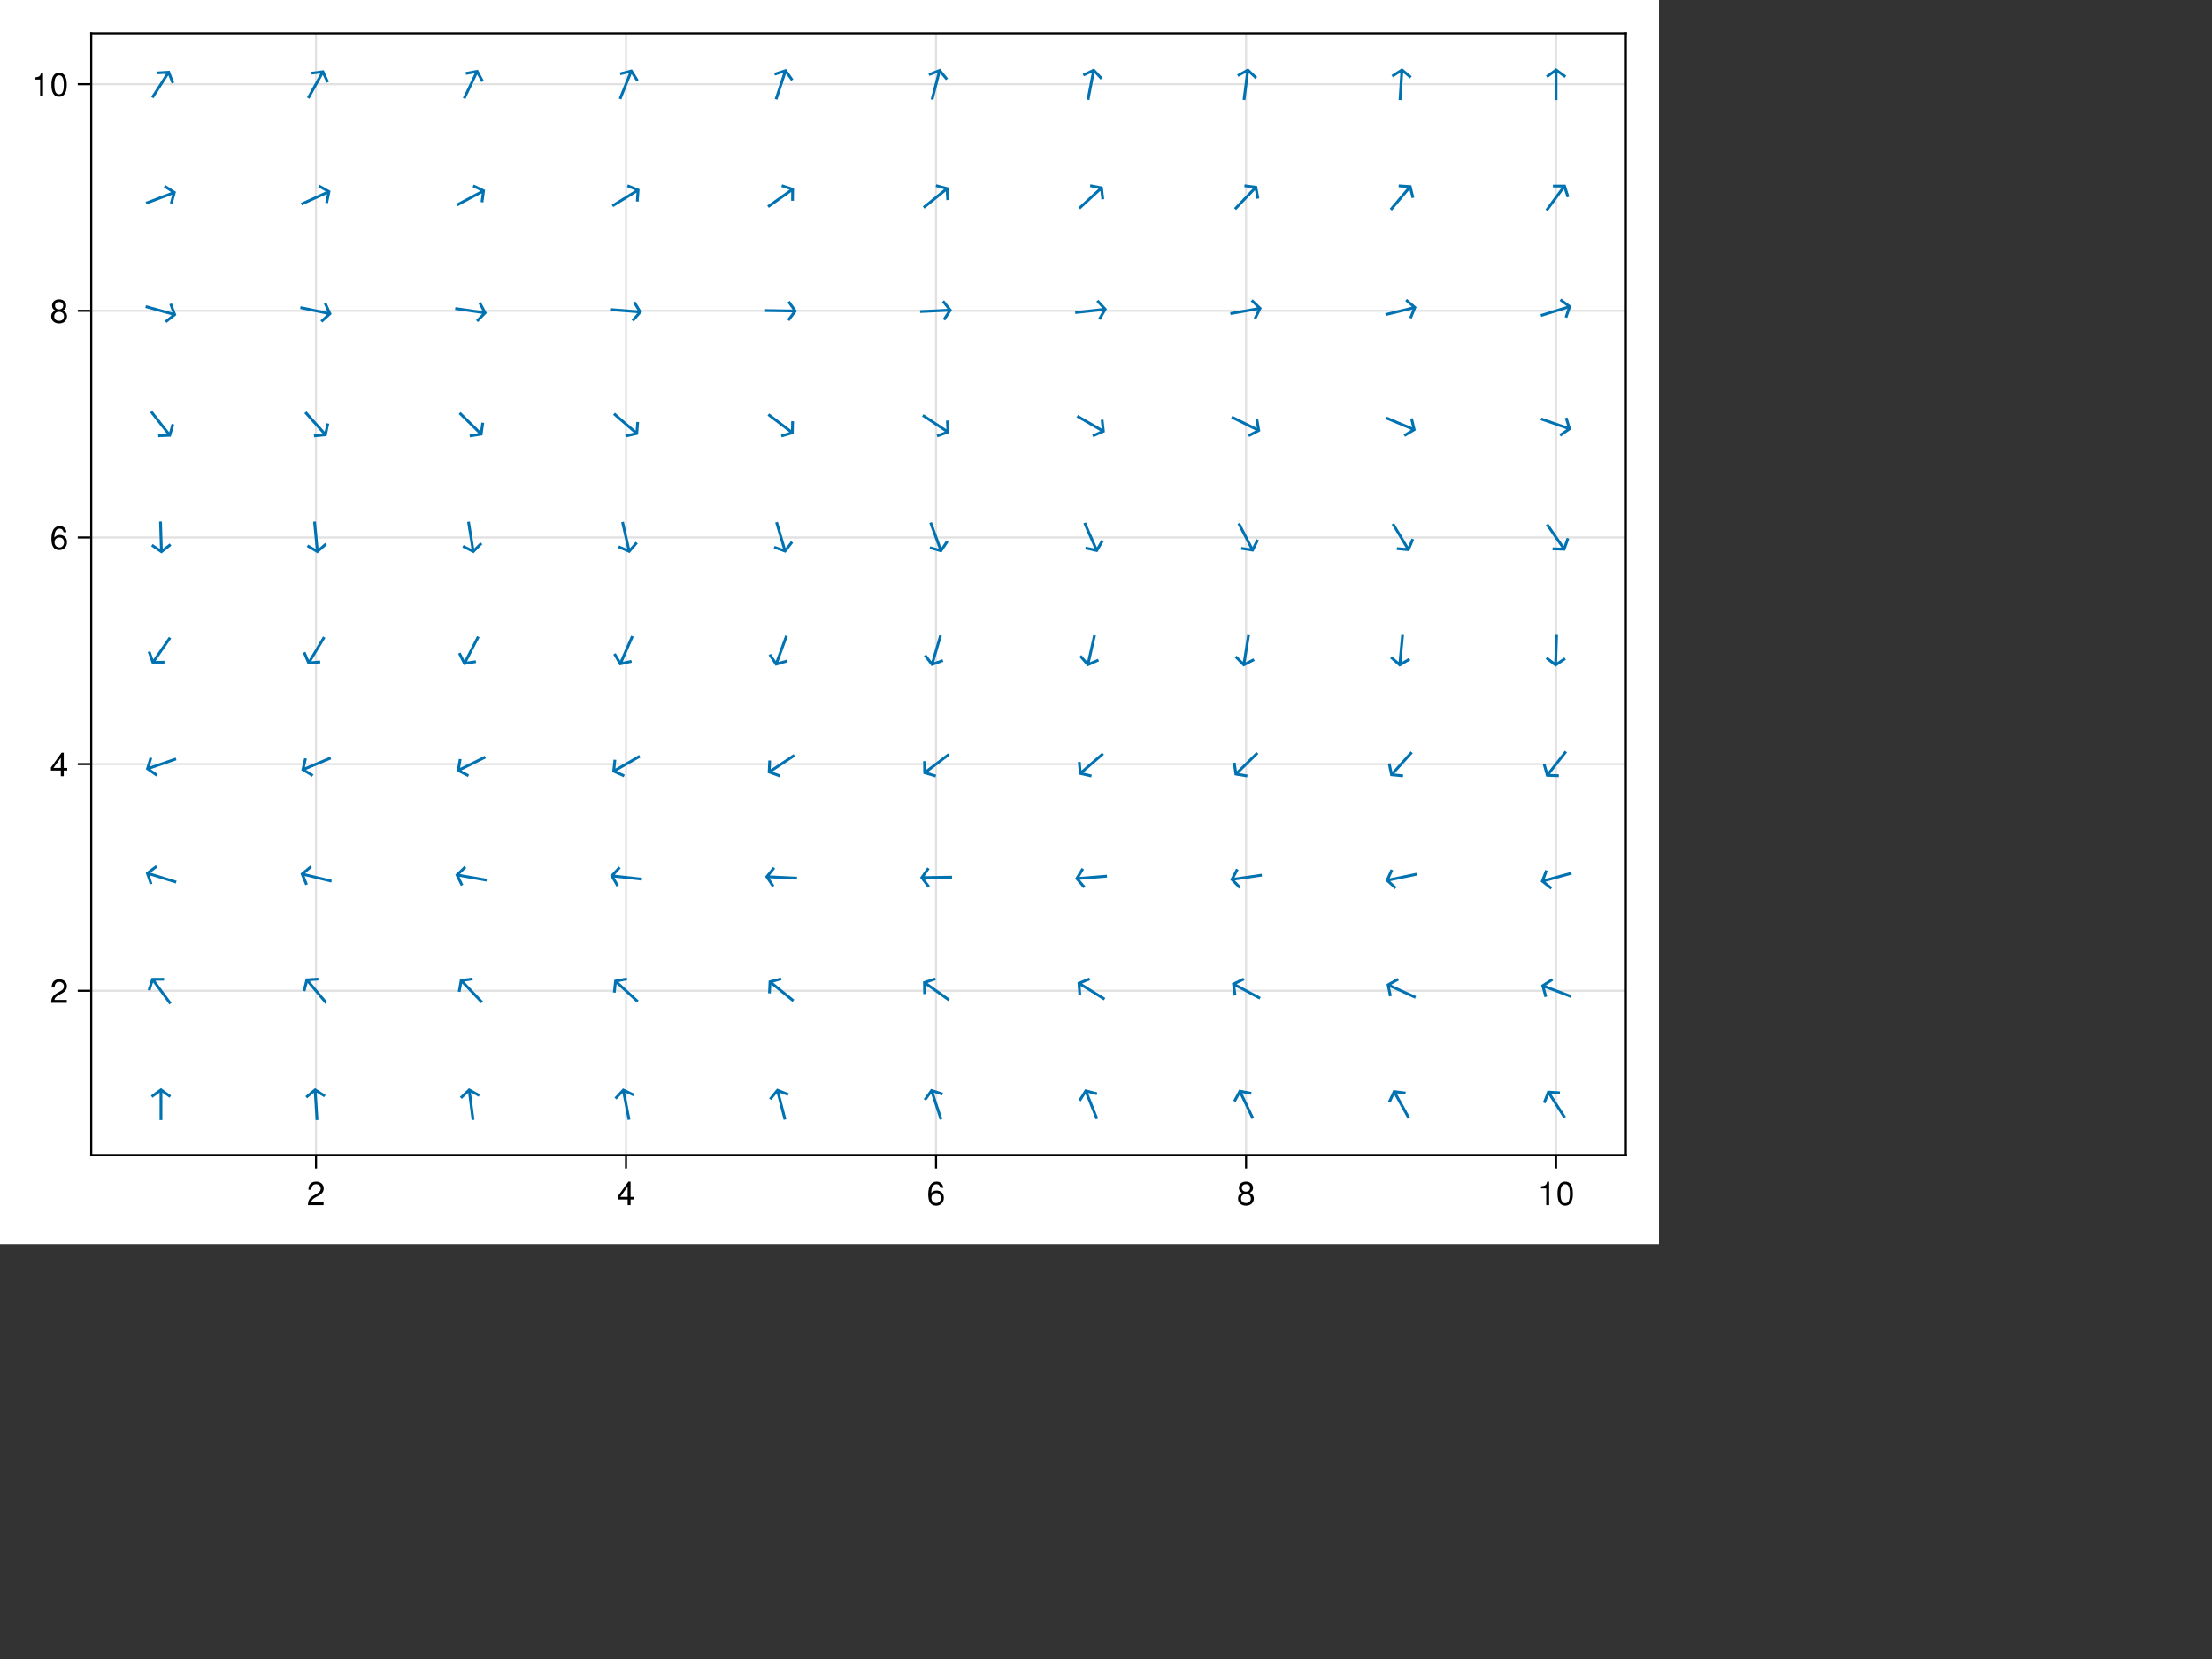 <?xml version="1.0" encoding="UTF-8"?>
<svg xmlns="http://www.w3.org/2000/svg" xmlns:xlink="http://www.w3.org/1999/xlink" width="800pt" height="600pt" viewBox="0 0 800 600" version="1.1">
<rect x="0" y="0" width="800" height="600" fill="#333333" stroke="none"/>
<defs>
<g>
<symbol overflow="visible" id="glyph0-0-Devv7NqP">
<path style="stroke:none;" d="M 0.234 -8.75 C 0.234 -8.75 0.234 0 0.234 0 C 0.234 0 5.641 0 5.641 0 C 5.641 0 5.641 -8.75 5.641 -8.75 C 5.641 -8.75 0.234 -8.75 0.234 -8.75 Z M 0.859 -0.625 C 0.859 -0.625 0.859 -8.125 0.859 -8.125 C 0.859 -8.125 5.016 -8.125 5.016 -8.125 C 5.016 -8.125 5.016 -0.625 5.016 -0.625 C 5.016 -0.625 0.859 -0.625 0.859 -0.625 Z M 0.859 -0.625 "/>
</symbol>
<symbol overflow="visible" id="glyph0-1-Devv7NqP">
<path style="stroke:none;" d="M 6.125 -6.016 C 6.125 -4.969 5.516 -4.078 4.328 -3.438 C 4.328 -3.438 3.125 -2.797 3.125 -2.797 C 2.094 -2.188 1.703 -1.734 1.594 -1.047 C 1.594 -1.047 6.078 -1.047 6.078 -1.047 C 6.078 -1.047 6.078 0 6.078 0 C 6.078 0 0.406 0 0.406 0 C 0.5 -1.875 1.016 -2.672 2.797 -3.688 C 2.797 -3.688 3.906 -4.312 3.906 -4.312 C 4.656 -4.734 5.047 -5.312 5.047 -5.984 C 5.047 -6.906 4.328 -7.578 3.375 -7.578 C 2.328 -7.578 1.734 -6.984 1.656 -5.562 C 1.656 -5.562 0.594 -5.562 0.594 -5.562 C 0.656 -7.625 1.672 -8.516 3.406 -8.516 C 5.016 -8.516 6.125 -7.453 6.125 -6.016 Z M 6.125 -6.016 "/>
</symbol>
<symbol overflow="visible" id="glyph1-0-Devv7NqP">
<path style="stroke:none;" d="M 0.234 -8.75 C 0.234 -8.75 0.234 0 0.234 0 C 0.234 0 5.641 0 5.641 0 C 5.641 0 5.641 -8.75 5.641 -8.75 C 5.641 -8.75 0.234 -8.75 0.234 -8.75 Z M 0.859 -0.625 C 0.859 -0.625 0.859 -8.125 0.859 -8.125 C 0.859 -8.125 5.016 -8.125 5.016 -8.125 C 5.016 -8.125 5.016 -0.625 5.016 -0.625 C 5.016 -0.625 0.859 -0.625 0.859 -0.625 Z M 0.859 -0.625 "/>
</symbol>
<symbol overflow="visible" id="glyph1-1-Devv7NqP">
<path style="stroke:none;" d="M 6.234 -2.047 C 6.234 -2.047 4.984 -2.047 4.984 -2.047 C 4.984 -2.047 4.984 0 4.984 0 C 4.984 0 3.922 0 3.922 0 C 3.922 0 3.922 -2.047 3.922 -2.047 C 3.922 -2.047 0.344 -2.047 0.344 -2.047 C 0.344 -2.047 0.344 -3.156 0.344 -3.156 C 0.344 -3.156 4.203 -8.516 4.203 -8.516 C 4.203 -8.516 4.984 -8.516 4.984 -8.516 C 4.984 -8.516 4.984 -2.984 4.984 -2.984 C 4.984 -2.984 6.234 -2.984 6.234 -2.984 C 6.234 -2.984 6.234 -2.047 6.234 -2.047 Z M 3.922 -2.984 C 3.922 -2.984 3.922 -6.703 3.922 -6.703 C 3.922 -6.703 1.266 -2.984 1.266 -2.984 C 1.266 -2.984 3.922 -2.984 3.922 -2.984 Z M 3.922 -2.984 "/>
</symbol>
<symbol overflow="visible" id="glyph1-2-Devv7NqP">
<path style="stroke:none;" d="M 6.156 -2.641 C 6.156 -0.969 4.984 0.188 3.375 0.188 C 1.422 0.188 0.516 -1.219 0.516 -3.875 C 0.516 -6.844 1.578 -8.516 3.562 -8.516 C 4.859 -8.516 5.766 -7.688 5.969 -6.281 C 5.969 -6.281 4.922 -6.281 4.922 -6.281 C 4.75 -7.109 4.234 -7.578 3.484 -7.578 C 2.281 -7.578 1.609 -6.422 1.594 -4.344 C 2.047 -4.969 2.719 -5.297 3.547 -5.297 C 5.078 -5.297 6.156 -4.219 6.156 -2.641 Z M 5.078 -2.562 C 5.078 -3.703 4.438 -4.359 3.422 -4.359 C 2.375 -4.359 1.656 -3.672 1.656 -2.609 C 1.656 -1.531 2.406 -0.75 3.391 -0.75 C 4.359 -0.75 5.078 -1.484 5.078 -2.562 Z M 5.078 -2.562 "/>
</symbol>
<symbol overflow="visible" id="glyph2-0-Devv7NqP">
<path style="stroke:none;" d="M 0.234 -8.75 C 0.234 -8.75 0.234 0 0.234 0 C 0.234 0 5.641 0 5.641 0 C 5.641 0 5.641 -8.75 5.641 -8.75 C 5.641 -8.75 0.234 -8.75 0.234 -8.75 Z M 0.859 -0.625 C 0.859 -0.625 0.859 -8.125 0.859 -8.125 C 0.859 -8.125 5.016 -8.125 5.016 -8.125 C 5.016 -8.125 5.016 -0.625 5.016 -0.625 C 5.016 -0.625 0.859 -0.625 0.859 -0.625 Z M 0.859 -0.625 "/>
</symbol>
<symbol overflow="visible" id="glyph2-1-Devv7NqP">
<path style="stroke:none;" d="M 6.156 -2.406 C 6.156 -0.859 4.984 0.188 3.297 0.188 C 1.625 0.188 0.438 -0.859 0.438 -2.406 C 0.438 -3.344 0.922 -4.016 1.891 -4.469 C 1.031 -5.016 0.75 -5.453 0.75 -6.234 C 0.75 -7.578 1.797 -8.516 3.297 -8.516 C 4.812 -8.516 5.859 -7.578 5.859 -6.234 C 5.859 -5.438 5.562 -5 4.688 -4.469 C 5.672 -4.016 6.156 -3.344 6.156 -2.406 Z M 4.781 -6.219 C 4.781 -7.047 4.203 -7.578 3.297 -7.578 C 2.406 -7.578 1.828 -7.047 1.828 -6.234 C 1.828 -5.422 2.406 -4.891 3.297 -4.891 C 4.188 -4.891 4.781 -5.422 4.781 -6.219 Z M 5.078 -2.391 C 5.078 -3.391 4.359 -4.016 3.297 -4.016 C 2.25 -4.016 1.531 -3.391 1.531 -2.391 C 1.531 -1.391 2.25 -0.75 3.281 -0.75 C 4.359 -0.75 5.078 -1.375 5.078 -2.391 Z M 5.078 -2.391 "/>
</symbol>
<symbol overflow="visible" id="glyph2-2-Devv7NqP">
<path style="stroke:none;" d="M 6.078 -4.094 C 6.078 -1.297 5.094 0.188 3.297 0.188 C 1.469 0.188 0.516 -1.297 0.516 -4.156 C 0.516 -7.016 1.469 -8.516 3.297 -8.516 C 5.141 -8.516 6.078 -7.047 6.078 -4.094 Z M 5 -4.188 C 5 -6.469 4.438 -7.578 3.297 -7.578 C 2.156 -7.578 1.594 -6.484 1.594 -4.156 C 1.594 -1.828 2.156 -0.703 3.281 -0.703 C 4.453 -0.703 5 -1.781 5 -4.188 Z M 5 -4.188 "/>
</symbol>
<symbol overflow="visible" id="glyph3-0-Devv7NqP">
<path style="stroke:none;" d="M 0.234 -8.75 C 0.234 -8.75 0.234 0 0.234 0 C 0.234 0 5.641 0 5.641 0 C 5.641 0 5.641 -8.75 5.641 -8.75 C 5.641 -8.75 0.234 -8.75 0.234 -8.75 Z M 0.859 -0.625 C 0.859 -0.625 0.859 -8.125 0.859 -8.125 C 0.859 -8.125 5.016 -8.125 5.016 -8.125 C 5.016 -8.125 5.016 -0.625 5.016 -0.625 C 5.016 -0.625 0.859 -0.625 0.859 -0.625 Z M 0.859 -0.625 "/>
</symbol>
<symbol overflow="visible" id="glyph3-1-Devv7NqP">
<path style="stroke:none;" d="M 4.156 0 C 4.156 0 3.109 0 3.109 0 C 3.109 0 3.109 -6.062 3.109 -6.062 C 3.109 -6.062 1.219 -6.062 1.219 -6.062 C 1.219 -6.062 1.219 -6.812 1.219 -6.812 C 2.859 -7.016 3.094 -7.203 3.469 -8.516 C 3.469 -8.516 4.156 -8.516 4.156 -8.516 C 4.156 -8.516 4.156 0 4.156 0 Z M 4.156 0 "/>
</symbol>
<symbol overflow="visible" id="glyph4-0-Devv7NqP">
<path style="stroke:none;" d="M 0.234 -8.75 C 0.234 -8.75 0.234 0 0.234 0 C 0.234 0 5.641 0 5.641 0 C 5.641 0 5.641 -8.75 5.641 -8.75 C 5.641 -8.75 0.234 -8.75 0.234 -8.75 Z M 0.859 -0.625 C 0.859 -0.625 0.859 -8.125 0.859 -8.125 C 0.859 -8.125 5.016 -8.125 5.016 -8.125 C 5.016 -8.125 5.016 -0.625 5.016 -0.625 C 5.016 -0.625 0.859 -0.625 0.859 -0.625 Z M 0.859 -0.625 "/>
</symbol>
<symbol overflow="visible" id="glyph4-1-Devv7NqP">
<path style="stroke:none;" d="M 6.125 -6.016 C 6.125 -4.969 5.516 -4.078 4.328 -3.438 C 4.328 -3.438 3.125 -2.797 3.125 -2.797 C 2.094 -2.188 1.703 -1.734 1.594 -1.047 C 1.594 -1.047 6.078 -1.047 6.078 -1.047 C 6.078 -1.047 6.078 0 6.078 0 C 6.078 0 0.406 0 0.406 0 C 0.5 -1.875 1.016 -2.672 2.797 -3.688 C 2.797 -3.688 3.906 -4.312 3.906 -4.312 C 4.656 -4.734 5.047 -5.312 5.047 -5.984 C 5.047 -6.906 4.328 -7.578 3.375 -7.578 C 2.328 -7.578 1.734 -6.984 1.656 -5.562 C 1.656 -5.562 0.594 -5.562 0.594 -5.562 C 0.656 -7.625 1.672 -8.516 3.406 -8.516 C 5.016 -8.516 6.125 -7.453 6.125 -6.016 Z M 6.125 -6.016 "/>
</symbol>
<symbol overflow="visible" id="glyph4-2-Devv7NqP">
<path style="stroke:none;" d="M 6.234 -2.047 C 6.234 -2.047 4.984 -2.047 4.984 -2.047 C 4.984 -2.047 4.984 0 4.984 0 C 4.984 0 3.922 0 3.922 0 C 3.922 0 3.922 -2.047 3.922 -2.047 C 3.922 -2.047 0.344 -2.047 0.344 -2.047 C 0.344 -2.047 0.344 -3.156 0.344 -3.156 C 0.344 -3.156 4.203 -8.516 4.203 -8.516 C 4.203 -8.516 4.984 -8.516 4.984 -8.516 C 4.984 -8.516 4.984 -2.984 4.984 -2.984 C 4.984 -2.984 6.234 -2.984 6.234 -2.984 C 6.234 -2.984 6.234 -2.047 6.234 -2.047 Z M 3.922 -2.984 C 3.922 -2.984 3.922 -6.703 3.922 -6.703 C 3.922 -6.703 1.266 -2.984 1.266 -2.984 C 1.266 -2.984 3.922 -2.984 3.922 -2.984 Z M 3.922 -2.984 "/>
</symbol>
<symbol overflow="visible" id="glyph5-0-Devv7NqP">
<path style="stroke:none;" d="M 0.234 -8.75 C 0.234 -8.75 0.234 0 0.234 0 C 0.234 0 5.641 0 5.641 0 C 5.641 0 5.641 -8.75 5.641 -8.75 C 5.641 -8.75 0.234 -8.75 0.234 -8.75 Z M 0.859 -0.625 C 0.859 -0.625 0.859 -8.125 0.859 -8.125 C 0.859 -8.125 5.016 -8.125 5.016 -8.125 C 5.016 -8.125 5.016 -0.625 5.016 -0.625 C 5.016 -0.625 0.859 -0.625 0.859 -0.625 Z M 0.859 -0.625 "/>
</symbol>
<symbol overflow="visible" id="glyph5-1-Devv7NqP">
<path style="stroke:none;" d="M 6.156 -2.641 C 6.156 -0.969 4.984 0.188 3.375 0.188 C 1.422 0.188 0.516 -1.219 0.516 -3.875 C 0.516 -6.844 1.578 -8.516 3.562 -8.516 C 4.859 -8.516 5.766 -7.688 5.969 -6.281 C 5.969 -6.281 4.922 -6.281 4.922 -6.281 C 4.75 -7.109 4.234 -7.578 3.484 -7.578 C 2.281 -7.578 1.609 -6.422 1.594 -4.344 C 2.047 -4.969 2.719 -5.297 3.547 -5.297 C 5.078 -5.297 6.156 -4.219 6.156 -2.641 Z M 5.078 -2.562 C 5.078 -3.703 4.438 -4.359 3.422 -4.359 C 2.375 -4.359 1.656 -3.672 1.656 -2.609 C 1.656 -1.531 2.406 -0.75 3.391 -0.75 C 4.359 -0.75 5.078 -1.484 5.078 -2.562 Z M 5.078 -2.562 "/>
</symbol>
<symbol overflow="visible" id="glyph6-0-Devv7NqP">
<path style="stroke:none;" d="M 0.234 -8.75 C 0.234 -8.75 0.234 0 0.234 0 C 0.234 0 5.641 0 5.641 0 C 5.641 0 5.641 -8.75 5.641 -8.75 C 5.641 -8.75 0.234 -8.75 0.234 -8.75 Z M 0.859 -0.625 C 0.859 -0.625 0.859 -8.125 0.859 -8.125 C 0.859 -8.125 5.016 -8.125 5.016 -8.125 C 5.016 -8.125 5.016 -0.625 5.016 -0.625 C 5.016 -0.625 0.859 -0.625 0.859 -0.625 Z M 0.859 -0.625 "/>
</symbol>
<symbol overflow="visible" id="glyph6-1-Devv7NqP">
<path style="stroke:none;" d="M 6.156 -2.406 C 6.156 -0.859 4.984 0.188 3.297 0.188 C 1.625 0.188 0.438 -0.859 0.438 -2.406 C 0.438 -3.344 0.922 -4.016 1.891 -4.469 C 1.031 -5.016 0.75 -5.453 0.75 -6.234 C 0.75 -7.578 1.797 -8.516 3.297 -8.516 C 4.812 -8.516 5.859 -7.578 5.859 -6.234 C 5.859 -5.438 5.562 -5 4.688 -4.469 C 5.672 -4.016 6.156 -3.344 6.156 -2.406 Z M 4.781 -6.219 C 4.781 -7.047 4.203 -7.578 3.297 -7.578 C 2.406 -7.578 1.828 -7.047 1.828 -6.234 C 1.828 -5.422 2.406 -4.891 3.297 -4.891 C 4.188 -4.891 4.781 -5.422 4.781 -6.219 Z M 5.078 -2.391 C 5.078 -3.391 4.359 -4.016 3.297 -4.016 C 2.25 -4.016 1.531 -3.391 1.531 -2.391 C 1.531 -1.391 2.25 -0.75 3.281 -0.75 C 4.359 -0.75 5.078 -1.375 5.078 -2.391 Z M 5.078 -2.391 "/>
</symbol>
<symbol overflow="visible" id="glyph6-2-Devv7NqP">
<path style="stroke:none;" d="M 6.078 -4.094 C 6.078 -1.297 5.094 0.188 3.297 0.188 C 1.469 0.188 0.516 -1.297 0.516 -4.156 C 0.516 -7.016 1.469 -8.516 3.297 -8.516 C 5.141 -8.516 6.078 -7.047 6.078 -4.094 Z M 5 -4.188 C 5 -6.469 4.438 -7.578 3.297 -7.578 C 2.156 -7.578 1.594 -6.484 1.594 -4.156 C 1.594 -1.828 2.156 -0.703 3.281 -0.703 C 4.453 -0.703 5 -1.781 5 -4.188 Z M 5 -4.188 "/>
</symbol>
<symbol overflow="visible" id="glyph7-0-Devv7NqP">
<path style="stroke:none;" d="M 0.234 -8.75 C 0.234 -8.75 0.234 0 0.234 0 C 0.234 0 5.641 0 5.641 0 C 5.641 0 5.641 -8.75 5.641 -8.75 C 5.641 -8.75 0.234 -8.75 0.234 -8.75 Z M 0.859 -0.625 C 0.859 -0.625 0.859 -8.125 0.859 -8.125 C 0.859 -8.125 5.016 -8.125 5.016 -8.125 C 5.016 -8.125 5.016 -0.625 5.016 -0.625 C 5.016 -0.625 0.859 -0.625 0.859 -0.625 Z M 0.859 -0.625 "/>
</symbol>
<symbol overflow="visible" id="glyph7-1-Devv7NqP">
<path style="stroke:none;" d="M 4.156 0 C 4.156 0 3.109 0 3.109 0 C 3.109 0 3.109 -6.062 3.109 -6.062 C 3.109 -6.062 1.219 -6.062 1.219 -6.062 C 1.219 -6.062 1.219 -6.812 1.219 -6.812 C 2.859 -7.016 3.094 -7.203 3.469 -8.516 C 3.469 -8.516 4.156 -8.516 4.156 -8.516 C 4.156 -8.516 4.156 0 4.156 0 Z M 4.156 0 "/>
</symbol>
</g>
</defs>
<g id="surface1-Devv7NqP">
<path style=" stroke:none;fill-rule:nonzero;fill:rgb(100%,100%,100%);fill-opacity:1;" d="M 0 0 L 600 0 L 600 450 L 0 450 Z M 0 0 "/>
<path style=" stroke:none;fill-rule:nonzero;fill:rgb(100%,100%,100%);fill-opacity:1;" d="M 33 417.75 L 588 417.75 L 588 12 L 33 12 Z M 33 417.75 "/>
<path style="fill:none;stroke-width:1;stroke-linecap:butt;stroke-linejoin:miter;stroke:rgb(0%,0%,0%);stroke-opacity:0.12;stroke-miterlimit:2;" d="M 152.385 557 L 152.385 16 " transform="matrix(0.75,0,0,0.75,0,0)"/>
<path style="fill:none;stroke-width:1;stroke-linecap:butt;stroke-linejoin:miter;stroke:rgb(0%,0%,0%);stroke-opacity:0.12;stroke-miterlimit:2;" d="M 301.88 557 L 301.88 16 " transform="matrix(0.75,0,0,0.75,0,0)"/>
<path style="fill:none;stroke-width:1;stroke-linecap:butt;stroke-linejoin:miter;stroke:rgb(0%,0%,0%);stroke-opacity:0.12;stroke-miterlimit:2;" d="M 451.375 557 L 451.375 16 " transform="matrix(0.75,0,0,0.75,0,0)"/>
<path style="fill:none;stroke-width:1;stroke-linecap:butt;stroke-linejoin:miter;stroke:rgb(0%,0%,0%);stroke-opacity:0.12;stroke-miterlimit:2;" d="M 600.87 557 L 600.87 16 " transform="matrix(0.75,0,0,0.75,0,0)"/>
<path style="fill:none;stroke-width:1;stroke-linecap:butt;stroke-linejoin:miter;stroke:rgb(0%,0%,0%);stroke-opacity:0.12;stroke-miterlimit:2;" d="M 750.365 557 L 750.365 16 " transform="matrix(0.75,0,0,0.75,0,0)"/>
<path style="fill:none;stroke-width:1;stroke-linecap:butt;stroke-linejoin:miter;stroke:rgb(0%,0%,0%);stroke-opacity:0.12;stroke-miterlimit:2;" d="M 44 477.76 L 784 477.76 " transform="matrix(0.75,0,0,0.75,0,0)"/>
<path style="fill:none;stroke-width:1;stroke-linecap:butt;stroke-linejoin:miter;stroke:rgb(0%,0%,0%);stroke-opacity:0.12;stroke-miterlimit:2;" d="M 44 368.469 L 784 368.469 " transform="matrix(0.75,0,0,0.75,0,0)"/>
<path style="fill:none;stroke-width:1;stroke-linecap:butt;stroke-linejoin:miter;stroke:rgb(0%,0%,0%);stroke-opacity:0.12;stroke-miterlimit:2;" d="M 44 259.177 L 784 259.177 " transform="matrix(0.75,0,0,0.75,0,0)"/>
<path style="fill:none;stroke-width:1;stroke-linecap:butt;stroke-linejoin:miter;stroke:rgb(0%,0%,0%);stroke-opacity:0.12;stroke-miterlimit:2;" d="M 44 149.885 L 784 149.885 " transform="matrix(0.75,0,0,0.75,0,0)"/>
<path style="fill:none;stroke-width:1;stroke-linecap:butt;stroke-linejoin:miter;stroke:rgb(0%,0%,0%);stroke-opacity:0.12;stroke-miterlimit:2;" d="M 44 40.589 L 784 40.589 " transform="matrix(0.75,0,0,0.75,0,0)"/>
<g style="fill:rgb(0%,0%,0%);fill-opacity:1;">
  <use xlink:href="#glyph0-1-Devv7NqP" x="110.952" y="435.864"/>
</g>
<g style="fill:rgb(0%,0%,0%);fill-opacity:1;">
  <use xlink:href="#glyph1-1-Devv7NqP" x="223.073" y="435.864"/>
</g>
<g style="fill:rgb(0%,0%,0%);fill-opacity:1;">
  <use xlink:href="#glyph1-2-Devv7NqP" x="335.194" y="435.864"/>
</g>
<g style="fill:rgb(0%,0%,0%);fill-opacity:1;">
  <use xlink:href="#glyph2-1-Devv7NqP" x="447.316" y="435.864"/>
</g>
<g style="fill:rgb(0%,0%,0%);fill-opacity:1;">
  <use xlink:href="#glyph3-1-Devv7NqP" x="556.101" y="435.864"/>
</g>
<g style="fill:rgb(0%,0%,0%);fill-opacity:1;">
  <use xlink:href="#glyph2-2-Devv7NqP" x="562.773" y="435.864"/>
</g>
<g style="fill:rgb(0%,0%,0%);fill-opacity:1;">
  <use xlink:href="#glyph4-1-Devv7NqP" x="18.078" y="362.696"/>
</g>
<g style="fill:rgb(0%,0%,0%);fill-opacity:1;">
  <use xlink:href="#glyph4-2-Devv7NqP" x="18.078" y="280.726"/>
</g>
<g style="fill:rgb(0%,0%,0%);fill-opacity:1;">
  <use xlink:href="#glyph5-1-Devv7NqP" x="18.078" y="198.757"/>
</g>
<g style="fill:rgb(0%,0%,0%);fill-opacity:1;">
  <use xlink:href="#glyph6-1-Devv7NqP" x="18.078" y="116.787"/>
</g>
<g style="fill:rgb(0%,0%,0%);fill-opacity:1;">
  <use xlink:href="#glyph7-1-Devv7NqP" x="11.406" y="34.817"/>
</g>
<g style="fill:rgb(0%,0%,0%);fill-opacity:1;">
  <use xlink:href="#glyph6-2-Devv7NqP" x="18.078" y="34.817"/>
</g>
<path style=" stroke:none;fill-rule:nonzero;fill:rgb(0%,44.706%,69.804%);fill-opacity:1;" d="M 61.902 396.215 C 61.902 396.215 61.309 397.027 61.309 397.027 C 61.309 397.027 58.73 395.168 58.73 395.168 C 58.73 395.168 58.73 405.074 58.73 405.074 C 58.73 405.074 57.715 405.074 57.715 405.074 C 57.715 405.074 57.715 395.168 57.715 395.168 C 57.715 395.168 55.152 397.027 55.152 397.027 C 55.152 397.027 54.559 396.215 54.559 396.215 C 54.559 396.215 58.23 393.527 58.23 393.527 C 58.23 393.527 61.902 396.215 61.902 396.215 Z M 63.941 403.371 "/>
<path style=" stroke:none;fill-rule:nonzero;fill:rgb(0%,44.706%,69.804%);fill-opacity:1;" d="M 117.766 395.992 C 117.766 395.992 117.219 396.836 117.219 396.836 C 117.219 396.836 114.531 395.148 114.531 395.148 C 114.531 395.148 115.156 405.039 115.156 405.039 C 115.156 405.039 114.141 405.102 114.141 405.102 C 114.141 405.102 113.516 395.211 113.516 395.211 C 113.516 395.211 111.078 397.227 111.078 397.227 C 111.078 397.227 110.438 396.461 110.438 396.461 C 110.438 396.461 113.922 393.539 113.922 393.539 C 113.922 393.539 117.766 395.992 117.766 395.992 Z M 120.25 403 "/>
<path style=" stroke:none;fill-rule:nonzero;fill:rgb(0%,44.706%,69.804%);fill-opacity:1;" d="M 173.602 395.781 C 173.602 395.781 173.117 396.656 173.117 396.656 C 173.117 396.656 170.336 395.141 170.336 395.141 C 170.336 395.141 171.586 404.969 171.586 404.969 C 171.586 404.969 170.57 405.094 170.57 405.094 C 170.57 405.094 169.32 395.266 169.32 395.266 C 169.32 395.266 167.023 397.438 167.023 397.438 C 167.023 397.438 166.32 396.703 166.32 396.703 C 166.32 396.703 169.617 393.578 169.617 393.578 C 169.617 393.578 173.602 395.781 173.602 395.781 Z M 176.535 402.617 "/>
<path style=" stroke:none;fill-rule:nonzero;fill:rgb(0%,44.706%,69.804%);fill-opacity:1;" d="M 229.426 395.566 C 229.426 395.566 229.004 396.473 229.004 396.473 C 229.004 396.473 226.129 395.145 226.129 395.145 C 226.129 395.145 228.004 404.879 228.004 404.879 C 228.004 404.879 227.004 405.066 227.004 405.066 C 227.004 405.066 225.129 395.332 225.129 395.332 C 225.129 395.332 222.957 397.645 222.957 397.645 C 222.957 397.645 222.223 396.957 222.223 396.957 C 222.223 396.957 225.316 393.629 225.316 393.629 C 225.316 393.629 229.426 395.566 229.426 395.566 Z M 232.789 402.215 "/>
<path style=" stroke:none;fill-rule:nonzero;fill:rgb(0%,44.706%,69.804%);fill-opacity:1;" d="M 285.254 395.395 C 285.254 395.395 284.879 396.332 284.879 396.332 C 284.879 396.332 281.91 395.176 281.91 395.176 C 281.91 395.176 284.395 404.77 284.395 404.77 C 284.395 404.77 283.41 405.02 283.41 405.02 C 283.41 405.02 280.926 395.426 280.926 395.426 C 280.926 395.426 278.926 397.879 278.926 397.879 C 278.926 397.879 278.145 397.238 278.145 397.238 C 278.145 397.238 281.02 393.707 281.02 393.707 C 281.02 393.707 285.254 395.395 285.254 395.395 Z M 289.02 401.805 "/>
<path style=" stroke:none;fill-rule:nonzero;fill:rgb(0%,44.706%,69.804%);fill-opacity:1;" d="M 341.055 395.219 C 341.055 395.219 340.742 396.172 340.742 396.172 C 340.742 396.172 337.711 395.219 337.711 395.219 C 337.711 395.219 340.805 404.641 340.805 404.641 C 340.805 404.641 339.836 404.953 339.836 404.953 C 339.836 404.953 336.742 395.531 336.742 395.531 C 336.742 395.531 334.898 398.094 334.898 398.094 C 334.898 398.094 334.07 397.516 334.07 397.516 C 334.07 397.516 336.727 393.812 336.727 393.812 C 336.727 393.812 341.055 395.219 341.055 395.219 Z M 345.227 401.387 "/>
<path style=" stroke:none;fill-rule:nonzero;fill:rgb(0%,44.706%,69.804%);fill-opacity:1;" d="M 396.859 395.078 C 396.859 395.078 396.609 396.047 396.609 396.047 C 396.609 396.047 393.516 395.281 393.516 395.281 C 393.516 395.281 397.203 404.469 397.203 404.469 C 397.203 404.469 396.266 404.844 396.266 404.844 C 396.266 404.844 392.578 395.656 392.578 395.656 C 392.578 395.656 390.891 398.328 390.891 398.328 C 390.891 398.328 390.047 397.797 390.047 397.797 C 390.047 397.797 392.453 393.938 392.453 393.938 C 392.453 393.938 396.859 395.078 396.859 395.078 Z M 401.406 400.953 "/>
<path style=" stroke:none;fill-rule:nonzero;fill:rgb(0%,44.706%,69.804%);fill-opacity:1;" d="M 452.645 394.934 C 452.645 394.934 452.457 395.918 452.457 395.918 C 452.457 395.918 449.316 395.355 449.316 395.355 C 449.316 395.355 453.582 404.293 453.582 404.293 C 453.582 404.293 452.676 404.73 452.676 404.73 C 452.676 404.73 448.41 395.793 448.41 395.793 C 448.41 395.793 446.91 398.559 446.91 398.559 C 446.91 398.559 446.004 398.09 446.004 398.09 C 446.004 398.09 448.16 394.09 448.16 394.09 C 448.16 394.09 452.645 394.934 452.645 394.934 Z M 457.559 400.52 "/>
<path style=" stroke:none;fill-rule:nonzero;fill:rgb(0%,44.706%,69.804%);fill-opacity:1;" d="M 508.414 394.824 C 508.414 394.824 508.305 395.809 508.305 395.809 C 508.305 395.809 505.148 395.434 505.148 395.434 C 505.148 395.434 509.961 404.09 509.961 404.09 C 509.961 404.09 509.07 404.59 509.07 404.59 C 509.07 404.59 504.258 395.934 504.258 395.934 C 504.258 395.934 502.93 398.809 502.93 398.809 C 502.93 398.809 501.992 398.387 501.992 398.387 C 501.992 398.387 503.914 394.246 503.914 394.246 C 503.914 394.246 508.414 394.824 508.414 394.824 Z M 513.684 400.078 "/>
<path style=" stroke:none;fill-rule:nonzero;fill:rgb(0%,44.706%,69.804%);fill-opacity:1;" d="M 564.195 394.723 C 564.195 394.723 564.148 395.723 564.148 395.723 C 564.148 395.723 560.961 395.551 560.961 395.551 C 560.961 395.551 566.32 403.895 566.32 403.895 C 566.32 403.895 565.461 404.441 565.461 404.441 C 565.461 404.441 560.102 396.098 560.102 396.098 C 560.102 396.098 558.961 399.051 558.961 399.051 C 558.961 399.051 558.008 398.691 558.008 398.691 C 558.008 398.691 559.648 394.441 559.648 394.441 C 559.648 394.441 564.195 394.723 564.195 394.723 Z M 569.781 399.637 "/>
<path style=" stroke:none;fill-rule:nonzero;fill:rgb(0%,44.706%,69.804%);fill-opacity:1;" d="M 59.348 353.656 C 59.348 353.656 59.348 354.656 59.348 354.656 C 59.348 354.656 56.176 354.688 56.176 354.688 C 56.176 354.688 62.051 362.672 62.051 362.672 C 62.051 362.672 61.238 363.281 61.238 363.281 C 61.238 363.281 55.363 355.297 55.363 355.297 C 55.363 355.297 54.395 358.312 54.395 358.312 C 54.395 358.312 53.426 358 53.426 358 C 53.426 358 54.801 353.672 54.801 353.672 C 54.801 353.672 59.348 353.656 59.348 353.656 Z M 65.238 358.207 "/>
<path style=" stroke:none;fill-rule:nonzero;fill:rgb(0%,44.706%,69.804%);fill-opacity:1;" d="M 115.117 353.594 C 115.117 353.594 115.18 354.594 115.18 354.594 C 115.18 354.594 112.023 354.828 112.023 354.828 C 112.023 354.828 118.383 362.406 118.383 362.406 C 118.383 362.406 117.602 363.062 117.602 363.062 C 117.602 363.062 111.242 355.484 111.242 355.484 C 111.242 355.484 110.461 358.547 110.461 358.547 C 110.461 358.547 109.492 358.312 109.492 358.312 C 109.492 358.312 110.57 353.891 110.57 353.891 C 110.57 353.891 115.117 353.594 115.117 353.594 Z M 121.281 357.762 "/>
<path style=" stroke:none;fill-rule:nonzero;fill:rgb(0%,44.706%,69.804%);fill-opacity:1;" d="M 170.875 353.551 C 170.875 353.551 171 354.535 171 354.535 C 171 354.535 167.859 354.973 167.859 354.973 C 167.859 354.973 174.688 362.145 174.688 362.145 C 174.688 362.145 173.953 362.848 173.953 362.848 C 173.953 362.848 167.125 355.676 167.125 355.676 C 167.125 355.676 166.547 358.785 166.547 358.785 C 166.547 358.785 165.562 358.629 165.562 358.629 C 165.562 358.629 166.359 354.129 166.359 354.129 C 166.359 354.129 170.875 353.551 170.875 353.551 Z M 177.289 357.32 "/>
<path style=" stroke:none;fill-rule:nonzero;fill:rgb(0%,44.706%,69.804%);fill-opacity:1;" d="M 226.641 353.527 C 226.641 353.527 226.828 354.512 226.828 354.512 C 226.828 354.512 223.703 355.152 223.703 355.152 C 223.703 355.152 230.984 361.871 230.984 361.871 C 230.984 361.871 230.297 362.605 230.297 362.605 C 230.297 362.605 223.016 355.887 223.016 355.887 C 223.016 355.887 222.656 359.043 222.656 359.043 C 222.656 359.043 221.656 358.918 221.656 358.918 C 221.656 358.918 222.156 354.402 222.156 354.402 C 222.156 354.402 226.641 353.527 226.641 353.527 Z M 233.27 356.883 "/>
<path style=" stroke:none;fill-rule:nonzero;fill:rgb(0%,44.706%,69.804%);fill-opacity:1;" d="M 282.395 353.523 C 282.395 353.523 282.645 354.492 282.645 354.492 C 282.645 354.492 279.582 355.32 279.582 355.32 C 279.582 355.32 287.27 361.57 287.27 361.57 C 287.27 361.57 286.629 362.367 286.629 362.367 C 286.629 362.367 278.941 356.117 278.941 356.117 C 278.941 356.117 278.77 359.273 278.77 359.273 C 278.77 359.273 277.77 359.211 277.77 359.211 C 277.77 359.211 277.988 354.68 277.988 354.68 C 277.988 354.68 282.395 353.523 282.395 353.523 Z M 289.227 356.449 "/>
<path style=" stroke:none;fill-rule:nonzero;fill:rgb(0%,44.706%,69.804%);fill-opacity:1;" d="M 338.152 353.523 C 338.152 353.523 338.465 354.492 338.465 354.492 C 338.465 354.492 335.449 355.508 335.449 355.508 C 335.449 355.508 343.527 361.258 343.527 361.258 C 343.527 361.258 342.934 362.086 342.934 362.086 C 342.934 362.086 334.855 356.336 334.855 356.336 C 334.855 356.336 334.887 359.508 334.887 359.508 C 334.887 359.508 333.887 359.508 333.887 359.508 C 333.887 359.508 333.824 354.977 333.824 354.977 C 333.824 354.977 338.152 353.523 338.152 353.523 Z M 345.156 356.023 "/>
<path style=" stroke:none;fill-rule:nonzero;fill:rgb(0%,44.706%,69.804%);fill-opacity:1;" d="M 393.906 353.57 C 393.906 353.57 394.281 354.508 394.281 354.508 C 394.281 354.508 391.344 355.711 391.344 355.711 C 391.344 355.711 399.766 360.93 399.766 360.93 C 399.766 360.93 399.234 361.789 399.234 361.789 C 399.234 361.789 390.812 356.57 390.812 356.57 C 390.812 356.57 391.031 359.727 391.031 359.727 C 391.031 359.727 390.031 359.82 390.031 359.82 C 390.031 359.82 389.688 355.273 389.688 355.273 C 389.688 355.273 393.906 353.57 393.906 353.57 Z M 401.059 355.609 "/>
<path style=" stroke:none;fill-rule:nonzero;fill:rgb(0%,44.706%,69.804%);fill-opacity:1;" d="M 449.66 353.621 C 449.66 353.621 450.098 354.527 450.098 354.527 C 450.098 354.527 447.238 355.918 447.238 355.918 C 447.238 355.918 455.973 360.59 455.973 360.59 C 455.973 360.59 455.488 361.48 455.488 361.48 C 455.488 361.48 446.754 356.809 446.754 356.809 C 446.754 356.809 447.191 359.949 447.191 359.949 C 447.191 359.949 446.191 360.105 446.191 360.105 C 446.191 360.105 445.566 355.574 445.566 355.574 C 445.566 355.574 449.66 353.621 449.66 353.621 Z M 456.934 355.203 "/>
<path style=" stroke:none;fill-rule:nonzero;fill:rgb(0%,44.706%,69.804%);fill-opacity:1;" d="M 505.426 353.695 C 505.426 353.695 505.926 354.57 505.926 354.57 C 505.926 354.57 503.145 356.148 503.145 356.148 C 503.145 356.148 512.16 360.258 512.16 360.258 C 512.16 360.258 511.738 361.18 511.738 361.18 C 511.738 361.18 502.723 357.07 502.723 357.07 C 502.723 357.07 503.363 360.164 503.363 360.164 C 503.363 360.164 502.363 360.383 502.363 360.383 C 502.363 360.383 501.457 355.914 501.457 355.914 C 501.457 355.914 505.426 353.695 505.426 353.695 Z M 512.785 354.812 "/>
<path style=" stroke:none;fill-rule:nonzero;fill:rgb(0%,44.706%,69.804%);fill-opacity:1;" d="M 561.188 353.801 C 561.188 353.801 561.75 354.629 561.75 354.629 C 561.75 354.629 559.094 356.379 559.094 356.379 C 559.094 356.379 568.344 359.91 568.344 359.91 C 568.344 359.91 567.984 360.863 567.984 360.863 C 567.984 360.863 558.734 357.332 558.734 357.332 C 558.734 357.332 559.547 360.379 559.547 360.379 C 559.547 360.379 558.578 360.66 558.578 360.66 C 558.578 360.66 557.375 356.254 557.375 356.254 C 557.375 356.254 561.188 353.801 561.188 353.801 Z M 568.609 354.438 "/>
<path style=" stroke:none;fill-rule:nonzero;fill:rgb(0%,44.706%,69.804%);fill-opacity:1;" d="M 56.363 312.906 C 56.363 312.906 56.957 313.703 56.957 313.703 C 56.957 313.703 54.426 315.625 54.426 315.625 C 54.426 315.625 63.879 318.562 63.879 318.562 C 63.879 318.562 63.582 319.531 63.582 319.531 C 63.582 319.531 54.129 316.594 54.129 316.594 C 54.129 316.594 55.129 319.594 55.129 319.594 C 55.129 319.594 54.191 319.922 54.191 319.922 C 54.191 319.922 52.707 315.625 52.707 315.625 C 52.707 315.625 56.363 312.906 56.363 312.906 Z M 63.805 313.086 "/>
<path style=" stroke:none;fill-rule:nonzero;fill:rgb(0%,44.706%,69.804%);fill-opacity:1;" d="M 112.156 313.035 C 112.156 313.035 112.797 313.801 112.797 313.801 C 112.797 313.801 110.391 315.863 110.391 315.863 C 110.391 315.863 120.016 318.207 120.016 318.207 C 120.016 318.207 119.781 319.191 119.781 319.191 C 119.781 319.191 110.156 316.848 110.156 316.848 C 110.156 316.848 111.344 319.785 111.344 319.785 C 111.344 319.785 110.422 320.176 110.422 320.176 C 110.422 320.176 108.672 315.957 108.672 315.957 C 108.672 315.957 112.156 313.035 112.156 313.035 Z M 119.586 312.738 "/>
<path style=" stroke:none;fill-rule:nonzero;fill:rgb(0%,44.706%,69.804%);fill-opacity:1;" d="M 167.938 313.172 C 167.938 313.172 168.641 313.922 168.641 313.922 C 168.641 313.922 166.359 316.125 166.359 316.125 C 166.359 316.125 176.109 317.844 176.109 317.844 C 176.109 317.844 175.938 318.844 175.938 318.844 C 175.938 318.844 166.188 317.125 166.188 317.125 C 166.188 317.125 167.562 319.984 167.562 319.984 C 167.562 319.984 166.672 320.406 166.672 320.406 C 166.672 320.406 164.672 316.344 164.672 316.344 C 164.672 316.344 167.938 313.172 167.938 313.172 Z M 175.344 312.414 "/>
<path style=" stroke:none;fill-rule:nonzero;fill:rgb(0%,44.706%,69.804%);fill-opacity:1;" d="M 223.754 313.344 C 223.754 313.344 224.488 314.016 224.488 314.016 C 224.488 314.016 222.348 316.375 222.348 316.375 C 222.348 316.375 232.191 317.469 232.191 317.469 C 232.191 317.469 232.082 318.484 232.082 318.484 C 232.082 318.484 222.238 317.391 222.238 317.391 C 222.238 317.391 223.816 320.141 223.816 320.141 C 223.816 320.141 222.941 320.641 222.941 320.641 C 222.941 320.641 220.676 316.688 220.676 316.688 C 220.676 316.688 223.754 313.344 223.754 313.344 Z M 231.082 312.109 "/>
<path style=" stroke:none;fill-rule:nonzero;fill:rgb(0%,44.706%,69.804%);fill-opacity:1;" d="M 279.57 313.52 C 279.57 313.52 280.336 314.16 280.336 314.16 C 280.336 314.16 278.367 316.629 278.367 316.629 C 278.367 316.629 288.258 317.098 288.258 317.098 C 288.258 317.098 288.211 318.113 288.211 318.113 C 288.211 318.113 278.32 317.645 278.32 317.645 C 278.32 317.645 280.039 320.301 280.039 320.301 C 280.039 320.301 279.211 320.848 279.211 320.848 C 279.211 320.848 276.695 317.051 276.695 317.051 C 276.695 317.051 279.57 313.52 279.57 313.52 Z M 286.801 311.82 "/>
<path style=" stroke:none;fill-rule:nonzero;fill:rgb(0%,44.706%,69.804%);fill-opacity:1;" d="M 335.371 313.707 C 335.371 313.707 336.199 314.285 336.199 314.285 C 336.199 314.285 334.387 316.895 334.387 316.895 C 334.387 316.895 344.293 316.738 344.293 316.738 C 344.293 316.738 344.309 317.754 344.309 317.754 C 344.309 317.754 334.402 317.91 334.402 317.91 C 334.402 317.91 336.293 320.441 336.293 320.441 C 336.293 320.441 335.496 321.051 335.496 321.051 C 335.496 321.051 332.746 317.426 332.746 317.426 C 332.746 317.426 335.371 313.707 335.371 313.707 Z M 342.504 311.559 "/>
<path style=" stroke:none;fill-rule:nonzero;fill:rgb(0%,44.706%,69.804%);fill-opacity:1;" d="M 391.207 313.914 C 391.207 313.914 392.066 314.445 392.066 314.445 C 392.066 314.445 390.426 317.164 390.426 317.164 C 390.426 317.164 400.301 316.367 400.301 316.367 C 400.301 316.367 400.395 317.383 400.395 317.383 C 400.395 317.383 390.52 318.18 390.52 318.18 C 390.52 318.18 392.566 320.586 392.566 320.586 C 392.566 320.586 391.801 321.227 391.801 321.227 C 391.801 321.227 388.832 317.789 388.832 317.789 C 388.832 317.789 391.207 313.914 391.207 313.914 Z M 398.191 311.316 "/>
<path style=" stroke:none;fill-rule:nonzero;fill:rgb(0%,44.706%,69.804%);fill-opacity:1;" d="M 447.066 314.133 C 447.066 314.133 447.957 314.617 447.957 314.617 C 447.957 314.617 446.473 317.43 446.473 317.43 C 446.473 317.43 456.285 316.008 456.285 316.008 C 456.285 316.008 456.441 317.008 456.441 317.008 C 456.441 317.008 446.629 318.43 446.629 318.43 C 446.629 318.43 448.832 320.711 448.832 320.711 C 448.832 320.711 448.113 321.398 448.113 321.398 C 448.113 321.398 444.926 318.164 444.926 318.164 C 444.926 318.164 447.066 314.133 447.066 314.133 Z M 453.863 311.102 "/>
<path style=" stroke:none;fill-rule:nonzero;fill:rgb(0%,44.706%,69.804%);fill-opacity:1;" d="M 502.941 314.379 C 502.941 314.379 503.863 314.785 503.863 314.785 C 503.863 314.785 502.551 317.691 502.551 317.691 C 502.551 317.691 512.254 315.66 512.254 315.66 C 512.254 315.66 512.473 316.66 512.473 316.66 C 512.473 316.66 502.77 318.691 502.77 318.691 C 502.77 318.691 505.113 320.816 505.113 320.816 C 505.113 320.816 504.441 321.566 504.441 321.566 C 504.441 321.566 501.051 318.52 501.051 318.52 C 501.051 318.52 502.941 314.379 502.941 314.379 Z M 509.523 310.91 "/>
<path style=" stroke:none;fill-rule:nonzero;fill:rgb(0%,44.706%,69.804%);fill-opacity:1;" d="M 558.824 314.621 C 558.824 314.621 559.762 314.965 559.762 314.965 C 559.762 314.965 558.652 317.949 558.652 317.949 C 558.652 317.949 568.199 315.309 568.199 315.309 C 568.199 315.309 568.465 316.293 568.465 316.293 C 568.465 316.293 558.918 318.934 558.918 318.934 C 558.918 318.934 561.402 320.902 561.402 320.902 C 561.402 320.902 560.777 321.699 560.777 321.699 C 560.777 321.699 557.199 318.871 557.199 318.871 C 557.199 318.871 558.824 314.621 558.824 314.621 Z M 565.168 310.746 "/>
<path style=" stroke:none;fill-rule:nonzero;fill:rgb(0%,44.706%,69.804%);fill-opacity:1;" d="M 54.094 273.891 C 54.094 273.891 55.062 274.188 55.062 274.188 C 55.062 274.188 54.156 277.234 54.156 277.234 C 54.156 277.234 63.516 273.984 63.516 273.984 C 63.516 273.984 63.844 274.938 63.844 274.938 C 63.844 274.938 54.484 278.188 54.484 278.188 C 54.484 278.188 57.078 280 57.078 280 C 57.078 280 56.5 280.828 56.5 280.828 C 56.5 280.828 52.766 278.234 52.766 278.234 C 52.766 278.234 54.094 273.891 54.094 273.891 Z M 60.199 269.621 "/>
<path style=" stroke:none;fill-rule:nonzero;fill:rgb(0%,44.706%,69.804%);fill-opacity:1;" d="M 110.027 274.164 C 110.027 274.164 110.996 274.398 110.996 274.398 C 110.996 274.398 110.277 277.492 110.277 277.492 C 110.277 277.492 119.418 273.664 119.418 273.664 C 119.418 273.664 119.809 274.602 119.809 274.602 C 119.809 274.602 110.668 278.43 110.668 278.43 C 110.668 278.43 113.387 280.07 113.387 280.07 C 113.387 280.07 112.855 280.93 112.855 280.93 C 112.855 280.93 108.965 278.57 108.965 278.57 C 108.965 278.57 110.027 274.164 110.027 274.164 Z M 115.832 269.512 "/>
<path style=" stroke:none;fill-rule:nonzero;fill:rgb(0%,44.706%,69.804%);fill-opacity:1;" d="M 165.949 274.434 C 165.949 274.434 166.934 274.605 166.934 274.605 C 166.934 274.605 166.418 277.73 166.418 277.73 C 166.418 277.73 175.293 273.34 175.293 273.34 C 175.293 273.34 175.746 274.262 175.746 274.262 C 175.746 274.262 166.871 278.652 166.871 278.652 C 166.871 278.652 169.668 280.121 169.668 280.121 C 169.668 280.121 169.215 281.012 169.215 281.012 C 169.215 281.012 165.168 278.918 165.168 278.918 C 165.168 278.918 165.949 274.434 165.949 274.434 Z M 171.453 269.426 "/>
<path style=" stroke:none;fill-rule:nonzero;fill:rgb(0%,44.706%,69.804%);fill-opacity:1;" d="M 221.895 274.723 C 221.895 274.723 222.895 274.816 222.895 274.816 C 222.895 274.816 222.566 277.973 222.566 277.973 C 222.566 277.973 231.145 273.035 231.145 273.035 C 231.145 273.035 231.66 273.926 231.66 273.926 C 231.66 273.926 223.082 278.863 223.082 278.863 C 223.082 278.863 225.973 280.16 225.973 280.16 C 225.973 280.16 225.566 281.082 225.566 281.082 C 225.566 281.082 221.395 279.238 221.395 279.238 C 221.395 279.238 221.895 274.723 221.895 274.723 Z M 227.07 269.371 "/>
<path style=" stroke:none;fill-rule:nonzero;fill:rgb(0%,44.706%,69.804%);fill-opacity:1;" d="M 277.863 275.016 C 277.863 275.016 278.863 275.047 278.863 275.047 C 278.863 275.047 278.754 278.234 278.754 278.234 C 278.754 278.234 287.004 272.75 287.004 272.75 C 287.004 272.75 287.566 273.594 287.566 273.594 C 287.566 273.594 279.316 279.078 279.316 279.078 C 279.316 279.078 282.27 280.172 282.27 280.172 C 282.27 280.172 281.926 281.125 281.926 281.125 C 281.926 281.125 277.645 279.547 277.645 279.547 C 277.645 279.547 277.863 275.016 277.863 275.016 Z M 282.688 269.344 "/>
<path style=" stroke:none;fill-rule:nonzero;fill:rgb(0%,44.706%,69.804%);fill-opacity:1;" d="M 333.852 275.297 C 333.852 275.297 334.852 275.281 334.852 275.281 C 334.852 275.281 334.93 278.453 334.93 278.453 C 334.93 278.453 342.82 272.453 342.82 272.453 C 342.82 272.453 343.43 273.266 343.43 273.266 C 343.43 273.266 335.539 279.266 335.539 279.266 C 335.539 279.266 338.586 280.188 338.586 280.188 C 338.586 280.188 338.305 281.141 338.305 281.141 C 338.305 281.141 333.93 279.859 333.93 279.859 C 333.93 279.859 333.852 275.297 333.852 275.297 Z M 338.305 269.344 "/>
<path style=" stroke:none;fill-rule:nonzero;fill:rgb(0%,44.706%,69.804%);fill-opacity:1;" d="M 389.844 275.602 C 389.844 275.602 390.844 275.523 390.844 275.523 C 390.844 275.523 391.125 278.68 391.125 278.68 C 391.125 278.68 398.609 272.195 398.609 272.195 C 398.609 272.195 399.281 272.961 399.281 272.961 C 399.281 272.961 391.797 279.445 391.797 279.445 C 391.797 279.445 394.875 280.164 394.875 280.164 C 394.875 280.164 394.656 281.148 394.656 281.148 C 394.656 281.148 390.219 280.133 390.219 280.133 C 390.219 280.133 389.844 275.602 389.844 275.602 Z M 393.922 269.371 "/>
<path style=" stroke:none;fill-rule:nonzero;fill:rgb(0%,44.706%,69.804%);fill-opacity:1;" d="M 445.871 275.902 C 445.871 275.902 446.871 275.762 446.871 275.762 C 446.871 275.762 447.355 278.887 447.355 278.887 C 447.355 278.887 454.418 271.949 454.418 271.949 C 454.418 271.949 455.121 272.684 455.121 272.684 C 455.121 272.684 448.059 279.621 448.059 279.621 C 448.059 279.621 451.184 280.152 451.184 280.152 C 451.184 280.152 451.027 281.137 451.027 281.137 C 451.027 281.137 446.527 280.402 446.527 280.402 C 446.527 280.402 445.871 275.902 445.871 275.902 Z M 449.539 269.43 "/>
<path style=" stroke:none;fill-rule:nonzero;fill:rgb(0%,44.706%,69.804%);fill-opacity:1;" d="M 501.918 276.195 C 501.918 276.195 502.887 276.008 502.887 276.008 C 502.887 276.008 503.574 279.102 503.574 279.102 C 503.574 279.102 510.184 271.727 510.184 271.727 C 510.184 271.727 510.949 272.398 510.949 272.398 C 510.949 272.398 504.34 279.773 504.34 279.773 C 504.34 279.773 507.48 280.102 507.48 280.102 C 507.48 280.102 507.387 281.102 507.387 281.102 C 507.387 281.102 502.855 280.664 502.855 280.664 C 502.855 280.664 501.918 276.195 501.918 276.195 Z M 505.164 269.512 "/>
<path style=" stroke:none;fill-rule:nonzero;fill:rgb(0%,44.706%,69.804%);fill-opacity:1;" d="M 557.98 276.504 C 557.98 276.504 558.934 276.238 558.934 276.238 C 558.934 276.238 559.809 279.301 559.809 279.301 C 559.809 279.301 565.934 271.504 565.934 271.504 C 565.934 271.504 566.73 272.129 566.73 272.129 C 566.73 272.129 560.605 279.926 560.605 279.926 C 560.605 279.926 563.777 280.051 563.777 280.051 C 563.777 280.051 563.746 281.051 563.746 281.051 C 563.746 281.051 559.199 280.895 559.199 280.895 C 559.199 280.895 557.98 276.504 557.98 276.504 Z M 560.793 269.625 "/>
<path style=" stroke:none;fill-rule:nonzero;fill:rgb(0%,44.706%,69.804%);fill-opacity:1;" d="M 53.441 235.824 C 53.441 235.824 54.395 235.496 54.395 235.496 C 54.395 235.496 55.457 238.48 55.457 238.48 C 55.457 238.48 61.082 230.324 61.082 230.324 C 61.082 230.324 61.926 230.902 61.926 230.902 C 61.926 230.902 56.301 239.059 56.301 239.059 C 56.301 239.059 59.473 238.98 59.473 238.98 C 59.473 238.98 59.488 239.996 59.488 239.996 C 59.488 239.996 54.957 240.121 54.957 240.121 C 54.957 240.121 53.441 235.824 53.441 235.824 Z M 55.824 228.781 "/>
<path style=" stroke:none;fill-rule:nonzero;fill:rgb(0%,44.706%,69.804%);fill-opacity:1;" d="M 109.547 236.129 C 109.547 236.129 110.469 235.738 110.469 235.738 C 110.469 235.738 111.734 238.66 111.734 238.66 C 111.734 238.66 116.828 230.16 116.828 230.16 C 116.828 230.16 117.688 230.676 117.688 230.676 C 117.688 230.676 112.594 239.176 112.594 239.176 C 112.594 239.176 115.75 238.895 115.75 238.895 C 115.75 238.895 115.859 239.91 115.859 239.91 C 115.859 239.91 111.312 240.332 111.312 240.332 C 111.312 240.332 109.547 236.129 109.547 236.129 Z M 111.473 228.945 "/>
<path style=" stroke:none;fill-rule:nonzero;fill:rgb(0%,44.706%,69.804%);fill-opacity:1;" d="M 165.664 236.438 C 165.664 236.438 166.57 235.984 166.57 235.984 C 166.57 235.984 167.992 238.828 167.992 238.828 C 167.992 238.828 172.539 230.016 172.539 230.016 C 172.539 230.016 173.445 230.469 173.445 230.469 C 173.445 230.469 168.898 239.281 168.898 239.281 C 168.898 239.281 172.039 238.812 172.039 238.812 C 172.039 238.812 172.195 239.797 172.195 239.797 C 172.195 239.797 167.695 240.5 167.695 240.5 C 167.695 240.5 165.664 236.438 165.664 236.438 Z M 167.129 229.137 "/>
<path style=" stroke:none;fill-rule:nonzero;fill:rgb(0%,44.706%,69.804%);fill-opacity:1;" d="M 221.789 236.73 C 221.789 236.73 222.664 236.215 222.664 236.215 C 222.664 236.215 224.289 238.949 224.289 238.949 C 224.289 238.949 228.258 229.871 228.258 229.871 C 228.258 229.871 229.195 230.277 229.195 230.277 C 229.195 230.277 225.227 239.355 225.227 239.355 C 225.227 239.355 228.305 238.684 228.305 238.684 C 228.305 238.684 228.523 239.668 228.523 239.668 C 228.523 239.668 224.086 240.652 224.086 240.652 C 224.086 240.652 221.789 236.73 221.789 236.73 Z M 222.801 229.352 "/>
<path style=" stroke:none;fill-rule:nonzero;fill:rgb(0%,44.706%,69.804%);fill-opacity:1;" d="M 277.949 237.004 C 277.949 237.004 278.793 236.457 278.793 236.457 C 278.793 236.457 280.574 239.082 280.574 239.082 C 280.574 239.082 283.965 229.785 283.965 229.785 C 283.965 229.785 284.918 230.129 284.918 230.129 C 284.918 230.129 281.527 239.426 281.527 239.426 C 281.527 239.426 284.574 238.566 284.574 238.566 C 284.574 238.566 284.855 239.52 284.855 239.52 C 284.855 239.52 280.496 240.801 280.496 240.801 C 280.496 240.801 277.949 237.004 277.949 237.004 Z M 278.488 229.594 "/>
<path style=" stroke:none;fill-rule:nonzero;fill:rgb(0%,44.706%,69.804%);fill-opacity:1;" d="M 334.129 237.297 C 334.129 237.297 334.941 236.688 334.941 236.688 C 334.941 236.688 336.879 239.203 336.879 239.203 C 336.879 239.203 339.676 229.688 339.676 229.688 C 339.676 229.688 340.645 229.969 340.645 229.969 C 340.645 229.969 337.848 239.484 337.848 239.484 C 337.848 239.484 340.848 238.422 340.848 238.422 C 340.848 238.422 341.176 239.359 341.176 239.359 C 341.176 239.359 336.91 240.906 336.91 240.906 C 336.91 240.906 334.129 237.297 334.129 237.297 Z M 334.191 229.859 "/>
<path style=" stroke:none;fill-rule:nonzero;fill:rgb(0%,44.706%,69.804%);fill-opacity:1;" d="M 390.328 237.582 C 390.328 237.582 391.094 236.91 391.094 236.91 C 391.094 236.91 393.188 239.285 393.188 239.285 C 393.188 239.285 395.375 229.629 395.375 229.629 C 395.375 229.629 396.359 229.863 396.359 229.863 C 396.359 229.863 394.172 239.52 394.172 239.52 C 394.172 239.52 397.094 238.27 397.094 238.27 C 397.094 238.27 397.484 239.191 397.484 239.191 C 397.484 239.191 393.312 241.004 393.312 241.004 C 393.312 241.004 390.328 237.582 390.328 237.582 Z M 389.914 230.141 "/>
<path style=" stroke:none;fill-rule:nonzero;fill:rgb(0%,44.706%,69.804%);fill-opacity:1;" d="M 446.547 237.836 C 446.547 237.836 447.25 237.133 447.25 237.133 C 447.25 237.133 449.5 239.367 449.5 239.367 C 449.5 239.367 451.062 229.586 451.062 229.586 C 451.062 229.586 452.062 229.742 452.062 229.742 C 452.062 229.742 450.5 239.523 450.5 239.523 C 450.5 239.523 453.328 238.102 453.328 238.102 C 453.328 238.102 453.797 238.992 453.797 238.992 C 453.797 238.992 449.734 241.07 449.734 241.07 C 449.734 241.07 446.547 237.836 446.547 237.836 Z M 445.652 230.453 "/>
<path style=" stroke:none;fill-rule:nonzero;fill:rgb(0%,44.706%,69.804%);fill-opacity:1;" d="M 502.758 238.098 C 502.758 238.098 503.43 237.332 503.43 237.332 C 503.43 237.332 505.82 239.441 505.82 239.441 C 505.82 239.441 506.758 229.566 506.758 229.566 C 506.758 229.566 507.773 229.66 507.773 229.66 C 507.773 229.66 506.836 239.535 506.836 239.535 C 506.836 239.535 509.555 237.926 509.555 237.926 C 509.555 237.926 510.07 238.801 510.07 238.801 C 510.07 238.801 506.164 241.113 506.164 241.113 C 506.164 241.113 502.758 238.098 502.758 238.098 Z M 501.41 230.777 "/>
<path style=" stroke:none;fill-rule:nonzero;fill:rgb(0%,44.706%,69.804%);fill-opacity:1;" d="M 558.988 238.344 C 558.988 238.344 559.613 237.547 559.613 237.547 C 559.613 237.547 562.129 239.484 562.129 239.484 C 562.129 239.484 562.441 229.578 562.441 229.578 C 562.441 229.578 563.457 229.609 563.457 229.609 C 563.457 229.609 563.145 239.516 563.145 239.516 C 563.145 239.516 565.77 237.75 565.77 237.75 C 565.77 237.75 566.332 238.578 566.332 238.578 C 566.332 238.578 562.582 241.141 562.582 241.141 C 562.582 241.141 558.988 238.344 558.988 238.344 Z M 557.188 231.121 "/>
<path style=" stroke:none;fill-rule:nonzero;fill:rgb(0%,44.706%,69.804%);fill-opacity:1;" d="M 54.652 197.59 C 54.652 197.59 55.215 196.762 55.215 196.762 C 55.215 196.762 57.855 198.543 57.855 198.543 C 57.855 198.543 57.543 188.637 57.543 188.637 C 57.543 188.637 58.559 188.605 58.559 188.605 C 58.559 188.605 58.871 198.512 58.871 198.512 C 58.871 198.512 61.371 196.559 61.371 196.559 C 61.371 196.559 61.996 197.355 61.996 197.355 C 61.996 197.355 58.402 200.168 58.402 200.168 C 58.402 200.168 54.652 197.59 54.652 197.59 Z M 52.383 190.5 "/>
<path style=" stroke:none;fill-rule:nonzero;fill:rgb(0%,44.706%,69.804%);fill-opacity:1;" d="M 110.934 197.809 C 110.934 197.809 111.449 196.949 111.449 196.949 C 111.449 196.949 114.184 198.559 114.184 198.559 C 114.184 198.559 113.246 188.684 113.246 188.684 C 113.246 188.684 114.262 188.59 114.262 188.59 C 114.262 188.59 115.199 198.465 115.199 198.465 C 115.199 198.465 117.574 196.355 117.574 196.355 C 117.574 196.355 118.246 197.105 118.246 197.105 C 118.246 197.105 114.84 200.137 114.84 200.137 C 114.84 200.137 110.934 197.809 110.934 197.809 Z M 108.211 190.879 "/>
<path style=" stroke:none;fill-rule:nonzero;fill:rgb(0%,44.706%,69.804%);fill-opacity:1;" d="M 167.207 198.012 C 167.207 198.012 167.66 197.121 167.66 197.121 C 167.66 197.121 170.504 198.543 170.504 198.543 C 170.504 198.543 168.941 188.762 168.941 188.762 C 168.941 188.762 169.941 188.605 169.941 188.605 C 169.941 188.605 171.504 198.387 171.504 198.387 C 171.504 198.387 173.738 196.152 173.738 196.152 C 173.738 196.152 174.457 196.855 174.457 196.855 C 174.457 196.855 171.27 200.09 171.27 200.09 C 171.27 200.09 167.207 198.012 167.207 198.012 Z M 164.062 191.27 "/>
<path style=" stroke:none;fill-rule:nonzero;fill:rgb(0%,44.706%,69.804%);fill-opacity:1;" d="M 223.512 198.207 C 223.512 198.207 223.902 197.285 223.902 197.285 C 223.902 197.285 226.84 198.535 226.84 198.535 C 226.84 198.535 224.652 188.879 224.652 188.879 C 224.652 188.879 225.637 188.645 225.637 188.645 C 225.637 188.645 227.824 198.301 227.824 198.301 C 227.824 198.301 229.902 195.926 229.902 195.926 C 229.902 195.926 230.668 196.598 230.668 196.598 C 230.668 196.598 227.684 200.035 227.684 200.035 C 227.684 200.035 223.512 198.207 223.512 198.207 Z M 219.941 191.68 "/>
<path style=" stroke:none;fill-rule:nonzero;fill:rgb(0%,44.706%,69.804%);fill-opacity:1;" d="M 279.809 198.371 C 279.809 198.371 280.152 197.449 280.152 197.449 C 280.152 197.449 283.152 198.496 283.152 198.496 C 283.152 198.496 280.355 188.98 280.355 188.98 C 280.355 188.98 281.324 188.699 281.324 188.699 C 281.324 188.699 284.121 198.215 284.121 198.215 C 284.121 198.215 286.059 195.715 286.059 195.715 C 286.059 195.715 286.855 196.309 286.855 196.309 C 286.855 196.309 284.09 199.918 284.09 199.918 C 284.09 199.918 279.809 198.371 279.809 198.371 Z M 275.84 192.09 "/>
<path style=" stroke:none;fill-rule:nonzero;fill:rgb(0%,44.706%,69.804%);fill-opacity:1;" d="M 336.137 198.547 C 336.137 198.547 336.418 197.594 336.418 197.594 C 336.418 197.594 339.48 198.438 339.48 198.438 C 339.48 198.438 336.09 189.141 336.09 189.141 C 336.09 189.141 337.043 188.797 337.043 188.797 C 337.043 188.797 340.434 198.094 340.434 198.094 C 340.434 198.094 342.199 195.484 342.199 195.484 C 342.199 195.484 343.043 196.031 343.043 196.031 C 343.043 196.031 340.496 199.812 340.496 199.812 C 340.496 199.812 336.137 198.547 336.137 198.547 Z M 331.77 192.52 "/>
<path style=" stroke:none;fill-rule:nonzero;fill:rgb(0%,44.706%,69.804%);fill-opacity:1;" d="M 392.461 198.695 C 392.461 198.695 392.68 197.711 392.68 197.711 C 392.68 197.711 395.773 198.383 395.773 198.383 C 395.773 198.383 391.805 189.305 391.805 189.305 C 391.805 189.305 392.742 188.898 392.742 188.898 C 392.742 188.898 396.711 197.977 396.711 197.977 C 396.711 197.977 398.32 195.242 398.32 195.242 C 398.32 195.242 399.195 195.758 399.195 195.758 C 399.195 195.758 396.914 199.68 396.914 199.68 C 396.914 199.68 392.461 198.695 392.461 198.695 Z M 387.723 192.949 "/>
<path style=" stroke:none;fill-rule:nonzero;fill:rgb(0%,44.706%,69.804%);fill-opacity:1;" d="M 448.805 198.809 C 448.805 198.809 448.961 197.824 448.961 197.824 C 448.961 197.824 452.102 198.293 452.102 198.293 C 452.102 198.293 447.555 189.48 447.555 189.48 C 447.555 189.48 448.461 189.027 448.461 189.027 C 448.461 189.027 453.008 197.84 453.008 197.84 C 453.008 197.84 454.43 194.996 454.43 194.996 C 454.43 194.996 455.336 195.449 455.336 195.449 C 455.336 195.449 453.305 199.527 453.305 199.527 C 453.305 199.527 448.805 198.809 448.805 198.809 Z M 443.707 193.391 "/>
<path style=" stroke:none;fill-rule:nonzero;fill:rgb(0%,44.706%,69.804%);fill-opacity:1;" d="M 505.137 198.93 C 505.137 198.93 505.246 197.914 505.246 197.914 C 505.246 197.914 508.418 198.18 508.418 198.18 C 508.418 198.18 503.324 189.68 503.324 189.68 C 503.324 189.68 504.184 189.164 504.184 189.164 C 504.184 189.164 509.277 197.664 509.277 197.664 C 509.277 197.664 510.527 194.758 510.527 194.758 C 510.527 194.758 511.449 195.148 511.449 195.148 C 511.449 195.148 509.684 199.352 509.684 199.352 C 509.684 199.352 505.137 198.93 505.137 198.93 Z M 499.719 193.832 "/>
<path style=" stroke:none;fill-rule:nonzero;fill:rgb(0%,44.706%,69.804%);fill-opacity:1;" d="M 561.504 199.012 C 561.504 199.012 561.52 197.996 561.52 197.996 C 561.52 197.996 564.707 198.074 564.707 198.074 C 564.707 198.074 559.082 189.918 559.082 189.918 C 559.082 189.918 559.926 189.34 559.926 189.34 C 559.926 189.34 565.551 197.496 565.551 197.496 C 565.551 197.496 566.598 194.512 566.598 194.512 C 566.598 194.512 567.551 194.84 567.551 194.84 C 567.551 194.84 566.051 199.152 566.051 199.152 C 566.051 199.152 561.504 199.012 561.504 199.012 Z M 555.762 194.273 "/>
<path style=" stroke:none;fill-rule:nonzero;fill:rgb(0%,44.706%,69.804%);fill-opacity:1;" d="M 57.254 158.105 C 57.254 158.105 57.207 157.09 57.207 157.09 C 57.207 157.09 60.395 156.965 60.395 156.965 C 60.395 156.965 54.27 149.168 54.27 149.168 C 54.27 149.168 55.066 148.543 55.066 148.543 C 55.066 148.543 61.191 156.34 61.191 156.34 C 61.191 156.34 62.051 153.277 62.051 153.277 C 62.051 153.277 63.02 153.559 63.02 153.559 C 63.02 153.559 61.785 157.934 61.785 157.934 C 61.785 157.934 57.254 158.105 57.254 158.105 Z M 51.223 153.734 "/>
<path style=" stroke:none;fill-rule:nonzero;fill:rgb(0%,44.706%,69.804%);fill-opacity:1;" d="M 113.602 158.152 C 113.602 158.152 113.508 157.152 113.508 157.152 C 113.508 157.152 116.664 156.809 116.664 156.809 C 116.664 156.809 110.055 149.434 110.055 149.434 C 110.055 149.434 110.82 148.762 110.82 148.762 C 110.82 148.762 117.43 156.137 117.43 156.137 C 117.43 156.137 118.102 153.059 118.102 153.059 C 118.102 153.059 119.07 153.246 119.07 153.246 C 119.07 153.246 118.133 157.715 118.133 157.715 C 118.133 157.715 113.602 158.152 113.602 158.152 Z M 107.316 154.18 "/>
<path style=" stroke:none;fill-rule:nonzero;fill:rgb(0%,44.706%,69.804%);fill-opacity:1;" d="M 169.961 158.176 C 169.961 158.176 169.805 157.191 169.805 157.191 C 169.805 157.191 172.945 156.66 172.945 156.66 C 172.945 156.66 165.883 149.723 165.883 149.723 C 165.883 149.723 166.586 148.988 166.586 148.988 C 166.586 148.988 173.648 155.926 173.648 155.926 C 173.648 155.926 174.117 152.801 174.117 152.801 C 174.117 152.801 175.117 152.941 175.117 152.941 C 175.117 152.941 174.461 157.457 174.461 157.457 C 174.461 157.457 169.961 158.176 169.961 158.176 Z M 163.441 154.617 "/>
<path style=" stroke:none;fill-rule:nonzero;fill:rgb(0%,44.706%,69.804%);fill-opacity:1;" d="M 226.328 158.199 C 226.328 158.199 226.109 157.215 226.109 157.215 C 226.109 157.215 229.203 156.496 229.203 156.496 C 229.203 156.496 221.719 150.012 221.719 150.012 C 221.719 150.012 222.391 149.246 222.391 149.246 C 222.391 149.246 229.875 155.73 229.875 155.73 C 229.875 155.73 230.141 152.574 230.141 152.574 C 230.141 152.574 231.141 152.652 231.141 152.652 C 231.141 152.652 230.766 157.199 230.766 157.199 C 230.766 157.199 226.328 158.199 226.328 158.199 Z M 219.594 155.055 "/>
<path style=" stroke:none;fill-rule:nonzero;fill:rgb(0%,44.706%,69.804%);fill-opacity:1;" d="M 282.695 158.184 C 282.695 158.184 282.414 157.23 282.414 157.23 C 282.414 157.23 285.461 156.309 285.461 156.309 C 285.461 156.309 277.57 150.309 277.57 150.309 C 277.57 150.309 278.18 149.496 278.18 149.496 C 278.18 149.496 286.07 155.496 286.07 155.496 C 286.07 155.496 286.148 152.324 286.148 152.324 C 286.148 152.324 287.148 152.34 287.148 152.34 C 287.148 152.34 287.055 156.902 287.055 156.902 C 287.055 156.902 282.695 158.184 282.695 158.184 Z M 275.773 155.48 "/>
<path style=" stroke:none;fill-rule:nonzero;fill:rgb(0%,44.706%,69.804%);fill-opacity:1;" d="M 339.062 158.168 C 339.062 158.168 338.719 157.23 338.719 157.23 C 338.719 157.23 341.703 156.105 341.703 156.105 C 341.703 156.105 333.453 150.621 333.453 150.621 C 333.453 150.621 334.016 149.777 334.016 149.777 C 334.016 149.777 342.266 155.262 342.266 155.262 C 342.266 155.262 342.125 152.105 342.125 152.105 C 342.125 152.105 343.125 152.059 343.125 152.059 C 343.125 152.059 343.344 156.605 343.344 156.605 C 343.344 156.605 339.062 158.168 339.062 158.168 Z M 331.98 155.902 "/>
<path style=" stroke:none;fill-rule:nonzero;fill:rgb(0%,44.706%,69.804%);fill-opacity:1;" d="M 395.43 158.117 C 395.43 158.117 395.023 157.211 395.023 157.211 C 395.023 157.211 397.93 155.914 397.93 155.914 C 397.93 155.914 389.352 150.945 389.352 150.945 C 389.352 150.945 389.852 150.055 389.852 150.055 C 389.852 150.055 398.43 155.023 398.43 155.023 C 398.43 155.023 398.102 151.867 398.102 151.867 C 398.102 151.867 399.102 151.758 399.102 151.758 C 399.102 151.758 399.602 156.289 399.602 156.289 C 399.602 156.289 395.43 158.117 395.43 158.117 Z M 388.215 156.312 "/>
<path style=" stroke:none;fill-rule:nonzero;fill:rgb(0%,44.706%,69.804%);fill-opacity:1;" d="M 451.781 158.051 C 451.781 158.051 451.328 157.16 451.328 157.16 C 451.328 157.16 454.125 155.691 454.125 155.691 C 454.125 155.691 445.25 151.301 445.25 151.301 C 445.25 151.301 445.703 150.379 445.703 150.379 C 445.703 150.379 454.578 154.77 454.578 154.77 C 454.578 154.77 454.062 151.645 454.062 151.645 C 454.062 151.645 455.047 151.473 455.047 151.473 C 455.047 151.473 455.812 155.973 455.812 155.973 C 455.812 155.973 451.781 158.051 451.781 158.051 Z M 444.473 156.715 "/>
<path style=" stroke:none;fill-rule:nonzero;fill:rgb(0%,44.706%,69.804%);fill-opacity:1;" d="M 508.141 157.977 C 508.141 157.977 507.609 157.117 507.609 157.117 C 507.609 157.117 510.328 155.461 510.328 155.461 C 510.328 155.461 501.188 151.633 501.188 151.633 C 501.188 151.633 501.578 150.695 501.578 150.695 C 501.578 150.695 510.719 154.523 510.719 154.523 C 510.719 154.523 510 151.445 510 151.445 C 510 151.445 510.969 151.211 510.969 151.211 C 510.969 151.211 512.047 155.633 512.047 155.633 C 512.047 155.633 508.141 157.977 508.141 157.977 Z M 500.758 157.098 "/>
<path style=" stroke:none;fill-rule:nonzero;fill:rgb(0%,44.706%,69.804%);fill-opacity:1;" d="M 564.488 157.887 C 564.488 157.887 563.926 157.059 563.926 157.059 C 563.926 157.059 566.52 155.23 566.52 155.23 C 566.52 155.23 557.16 151.98 557.16 151.98 C 557.16 151.98 557.488 151.027 557.488 151.027 C 557.488 151.027 566.848 154.277 566.848 154.277 C 566.848 154.277 565.941 151.246 565.941 151.246 C 565.941 151.246 566.895 150.949 566.895 150.949 C 566.895 150.949 568.223 155.293 568.223 155.293 C 568.223 155.293 564.488 157.887 564.488 157.887 Z M 557.062 157.469 "/>
<path style=" stroke:none;fill-rule:nonzero;fill:rgb(0%,44.706%,69.804%);fill-opacity:1;" d="M 60.223 116.773 C 60.223 116.773 59.598 115.992 59.598 115.992 C 59.598 115.992 62.082 114.008 62.082 114.008 C 62.082 114.008 52.535 111.367 52.535 111.367 C 52.535 111.367 52.801 110.383 52.801 110.383 C 52.801 110.383 62.348 113.023 62.348 113.023 C 62.348 113.023 61.238 110.055 61.238 110.055 C 61.238 110.055 62.176 109.695 62.176 109.695 C 62.176 109.695 63.785 113.961 63.785 113.961 C 63.785 113.961 60.223 116.773 60.223 116.773 Z M 52.785 116.836 "/>
<path style=" stroke:none;fill-rule:nonzero;fill:rgb(0%,44.706%,69.804%);fill-opacity:1;" d="M 116.559 116.645 C 116.559 116.645 115.887 115.895 115.887 115.895 C 115.887 115.895 118.23 113.77 118.23 113.77 C 118.23 113.77 108.527 111.738 108.527 111.738 C 108.527 111.738 108.746 110.738 108.746 110.738 C 108.746 110.738 118.449 112.77 118.449 112.77 C 118.449 112.77 117.137 109.863 117.137 109.863 C 117.137 109.863 118.059 109.457 118.059 109.457 C 118.059 109.457 119.949 113.598 119.949 113.598 C 119.949 113.598 116.559 116.645 116.559 116.645 Z M 109.141 117.176 "/>
<path style=" stroke:none;fill-rule:nonzero;fill:rgb(0%,44.706%,69.804%);fill-opacity:1;" d="M 172.871 116.488 C 172.871 116.488 172.168 115.785 172.168 115.785 C 172.168 115.785 174.371 113.504 174.371 113.504 C 174.371 113.504 164.559 112.082 164.559 112.082 C 164.559 112.082 164.715 111.082 164.715 111.082 C 164.715 111.082 174.527 112.504 174.527 112.504 C 174.527 112.504 173.043 109.691 173.043 109.691 C 173.043 109.691 173.918 109.223 173.918 109.223 C 173.918 109.223 176.074 113.238 176.074 113.238 C 176.074 113.238 172.871 116.488 172.871 116.488 Z M 165.512 117.488 "/>
<path style=" stroke:none;fill-rule:nonzero;fill:rgb(0%,44.706%,69.804%);fill-opacity:1;" d="M 229.199 116.316 C 229.199 116.316 228.434 115.66 228.434 115.66 C 228.434 115.66 230.48 113.254 230.48 113.254 C 230.48 113.254 220.605 112.457 220.605 112.457 C 220.605 112.457 220.699 111.441 220.699 111.441 C 220.699 111.441 230.574 112.238 230.574 112.238 C 230.574 112.238 228.934 109.52 228.934 109.52 C 228.934 109.52 229.793 109.004 229.793 109.004 C 229.793 109.004 232.168 112.879 232.168 112.879 C 232.168 112.879 229.199 116.316 229.199 116.316 Z M 221.902 117.789 "/>
<path style=" stroke:none;fill-rule:nonzero;fill:rgb(0%,44.706%,69.804%);fill-opacity:1;" d="M 285.496 116.133 C 285.496 116.133 284.699 115.523 284.699 115.523 C 284.699 115.523 286.605 112.977 286.605 112.977 C 286.605 112.977 276.699 112.82 276.699 112.82 C 276.699 112.82 276.715 111.805 276.715 111.805 C 276.715 111.805 286.621 111.961 286.621 111.961 C 286.621 111.961 284.793 109.367 284.793 109.367 C 284.793 109.367 285.621 108.789 285.621 108.789 C 285.621 108.789 288.246 112.508 288.246 112.508 C 288.246 112.508 285.496 116.133 285.496 116.133 Z M 278.316 118.062 "/>
<path style=" stroke:none;fill-rule:nonzero;fill:rgb(0%,44.706%,69.804%);fill-opacity:1;" d="M 341.793 115.93 C 341.793 115.93 340.965 115.383 340.965 115.383 C 340.965 115.383 342.684 112.727 342.684 112.727 C 342.684 112.727 332.793 113.195 332.793 113.195 C 332.793 113.195 332.746 112.18 332.746 112.18 C 332.746 112.18 342.637 111.711 342.637 111.711 C 342.637 111.711 340.668 109.242 340.668 109.242 C 340.668 109.242 341.434 108.602 341.434 108.602 C 341.434 108.602 344.293 112.148 344.293 112.148 C 344.293 112.148 341.793 115.93 341.793 115.93 Z M 334.742 118.316 "/>
<path style=" stroke:none;fill-rule:nonzero;fill:rgb(0%,44.706%,69.804%);fill-opacity:1;" d="M 398.074 115.715 C 398.074 115.715 397.184 115.23 397.184 115.23 C 397.184 115.23 398.762 112.465 398.762 112.465 C 398.762 112.465 388.918 113.559 388.918 113.559 C 388.918 113.559 388.809 112.543 388.809 112.543 C 388.809 112.543 398.652 111.449 398.652 111.449 C 398.652 111.449 396.512 109.105 396.512 109.105 C 396.512 109.105 397.262 108.418 397.262 108.418 C 397.262 108.418 400.34 111.777 400.34 111.777 C 400.34 111.777 398.074 115.715 398.074 115.715 Z M 391.184 118.543 "/>
<path style=" stroke:none;fill-rule:nonzero;fill:rgb(0%,44.706%,69.804%);fill-opacity:1;" d="M 454.328 115.492 C 454.328 115.492 453.438 115.055 453.438 115.055 C 453.438 115.055 454.812 112.195 454.812 112.195 C 454.812 112.195 445.062 113.914 445.062 113.914 C 445.062 113.914 444.891 112.914 444.891 112.914 C 444.891 112.914 454.641 111.195 454.641 111.195 C 454.641 111.195 452.359 108.992 452.359 108.992 C 452.359 108.992 453.062 108.258 453.062 108.258 C 453.062 108.258 456.344 111.414 456.344 111.414 C 456.344 111.414 454.328 115.492 454.328 115.492 Z M 447.641 118.75 "/>
<path style=" stroke:none;fill-rule:nonzero;fill:rgb(0%,44.706%,69.804%);fill-opacity:1;" d="M 510.586 115.254 C 510.586 115.254 509.664 114.863 509.664 114.863 C 509.664 114.863 510.852 111.926 510.852 111.926 C 510.852 111.926 501.227 114.27 501.227 114.27 C 501.227 114.27 500.992 113.285 500.992 113.285 C 500.992 113.285 510.617 110.941 510.617 110.941 C 510.617 110.941 508.211 108.879 508.211 108.879 C 508.211 108.879 508.852 108.113 508.852 108.113 C 508.852 108.113 512.32 111.051 512.32 111.051 C 512.32 111.051 510.586 115.254 510.586 115.254 Z M 504.109 118.926 "/>
<path style=" stroke:none;fill-rule:nonzero;fill:rgb(0%,44.706%,69.804%);fill-opacity:1;" d="M 566.805 115.008 C 566.805 115.008 565.867 114.68 565.867 114.68 C 565.867 114.68 566.867 111.664 566.867 111.664 C 566.867 111.664 557.414 114.602 557.414 114.602 C 557.414 114.602 557.117 113.633 557.117 113.633 C 557.117 113.633 566.57 110.695 566.57 110.695 C 566.57 110.695 564.039 108.789 564.039 108.789 C 564.039 108.789 564.633 107.992 564.633 107.992 C 564.633 107.992 568.305 110.695 568.305 110.695 C 568.305 110.695 566.805 115.008 566.805 115.008 Z M 560.59 119.078 "/>
<path style=" stroke:none;fill-rule:nonzero;fill:rgb(0%,44.706%,69.804%);fill-opacity:1;" d="M 62.422 73.758 C 62.422 73.758 61.453 73.492 61.453 73.492 C 61.453 73.492 62.266 70.43 62.266 70.43 C 62.266 70.43 53.016 73.961 53.016 73.961 C 53.016 73.961 52.656 73.008 52.656 73.008 C 52.656 73.008 61.906 69.477 61.906 69.477 C 61.906 69.477 59.25 67.742 59.25 67.742 C 59.25 67.742 59.812 66.898 59.812 66.898 C 59.812 66.898 63.641 69.367 63.641 69.367 C 63.641 69.367 62.422 73.758 62.422 73.758 Z M 56.469 78.215 "/>
<path style=" stroke:none;fill-rule:nonzero;fill:rgb(0%,44.706%,69.804%);fill-opacity:1;" d="M 118.637 73.496 C 118.637 73.496 117.637 73.277 117.637 73.277 C 117.637 73.277 118.262 70.168 118.262 70.168 C 118.262 70.168 109.246 74.277 109.246 74.277 C 109.246 74.277 108.824 73.355 108.824 73.355 C 108.824 73.355 117.84 69.246 117.84 69.246 C 117.84 69.246 115.074 67.684 115.074 67.684 C 115.074 67.684 115.574 66.809 115.574 66.809 C 115.574 66.809 119.543 69.027 119.543 69.027 C 119.543 69.027 118.637 73.496 118.637 73.496 Z M 112.965 78.316 "/>
<path style=" stroke:none;fill-rule:nonzero;fill:rgb(0%,44.706%,69.804%);fill-opacity:1;" d="M 174.816 73.215 C 174.816 73.215 173.816 73.059 173.816 73.059 C 173.816 73.059 174.238 69.918 174.238 69.918 C 174.238 69.918 165.504 74.59 165.504 74.59 C 165.504 74.59 165.02 73.699 165.02 73.699 C 165.02 73.699 173.754 69.027 173.754 69.027 C 173.754 69.027 170.91 67.637 170.91 67.637 C 170.91 67.637 171.348 66.73 171.348 66.73 C 171.348 66.73 175.441 68.699 175.441 68.699 C 175.441 68.699 174.816 73.215 174.816 73.215 Z M 169.465 78.383 "/>
<path style=" stroke:none;fill-rule:nonzero;fill:rgb(0%,44.706%,69.804%);fill-opacity:1;" d="M 230.973 72.934 C 230.973 72.934 229.973 72.84 229.973 72.84 C 229.973 72.84 230.191 69.668 230.191 69.668 C 230.191 69.668 221.77 74.887 221.77 74.887 C 221.77 74.887 221.238 74.027 221.238 74.027 C 221.238 74.027 229.66 68.809 229.66 68.809 C 229.66 68.809 226.723 67.621 226.723 67.621 C 226.723 67.621 227.098 66.684 227.098 66.684 C 227.098 66.684 231.316 68.387 231.316 68.387 C 231.316 68.387 230.973 72.934 230.973 72.934 Z M 225.969 78.426 "/>
<path style=" stroke:none;fill-rule:nonzero;fill:rgb(0%,44.706%,69.804%);fill-opacity:1;" d="M 287.125 72.629 C 287.125 72.629 286.125 72.629 286.125 72.629 C 286.125 72.629 286.141 69.426 286.141 69.426 C 286.141 69.426 278.062 75.176 278.062 75.176 C 278.062 75.176 277.469 74.348 277.469 74.348 C 277.469 74.348 285.547 68.598 285.547 68.598 C 285.547 68.598 282.547 67.613 282.547 67.613 C 282.547 67.613 282.859 66.645 282.859 66.645 C 282.859 66.645 287.172 68.082 287.172 68.082 C 287.172 68.082 287.125 72.629 287.125 72.629 Z M 282.473 78.441 "/>
<path style=" stroke:none;fill-rule:nonzero;fill:rgb(0%,44.706%,69.804%);fill-opacity:1;" d="M 343.242 72.32 C 343.242 72.32 342.242 72.383 342.242 72.383 C 342.242 72.383 342.055 69.211 342.055 69.211 C 342.055 69.211 334.367 75.461 334.367 75.461 C 334.367 75.461 333.727 74.664 333.727 74.664 C 333.727 74.664 341.414 68.414 341.414 68.414 C 341.414 68.414 338.367 67.602 338.367 67.602 C 338.367 67.602 338.617 66.633 338.617 66.633 C 338.617 66.633 343.023 67.789 343.023 67.789 C 343.023 67.789 343.242 72.32 343.242 72.32 Z M 338.98 78.426 "/>
<path style=" stroke:none;fill-rule:nonzero;fill:rgb(0%,44.706%,69.804%);fill-opacity:1;" d="M 399.352 72.02 C 399.352 72.02 398.352 72.16 398.352 72.16 C 398.352 72.16 397.977 68.988 397.977 68.988 C 397.977 68.988 390.695 75.707 390.695 75.707 C 390.695 75.707 390.008 74.973 390.008 74.973 C 390.008 74.973 397.289 68.254 397.289 68.254 C 397.289 68.254 394.18 67.629 394.18 67.629 C 394.18 67.629 394.367 66.629 394.367 66.629 C 394.367 66.629 398.836 67.52 398.836 67.52 C 398.836 67.52 399.352 72.02 399.352 72.02 Z M 395.48 78.383 "/>
<path style=" stroke:none;fill-rule:nonzero;fill:rgb(0%,44.706%,69.804%);fill-opacity:1;" d="M 455.445 71.738 C 455.445 71.738 454.445 71.91 454.445 71.91 C 454.445 71.91 453.867 68.785 453.867 68.785 C 453.867 68.785 447.039 75.957 447.039 75.957 C 447.039 75.957 446.305 75.254 446.305 75.254 C 446.305 75.254 453.133 68.082 453.133 68.082 C 453.133 68.082 449.992 67.66 449.992 67.66 C 449.992 67.66 450.133 66.66 450.133 66.66 C 450.133 66.66 454.648 67.254 454.648 67.254 C 454.648 67.254 455.445 71.738 455.445 71.738 Z M 451.984 78.312 "/>
<path style=" stroke:none;fill-rule:nonzero;fill:rgb(0%,44.706%,69.804%);fill-opacity:1;" d="M 511.504 71.414 C 511.504 71.414 510.535 71.664 510.535 71.664 C 510.535 71.664 509.754 68.586 509.754 68.586 C 509.754 68.586 503.395 76.164 503.395 76.164 C 503.395 76.164 502.613 75.508 502.613 75.508 C 502.613 75.508 508.973 67.93 508.973 67.93 C 508.973 67.93 505.816 67.711 505.816 67.711 C 505.816 67.711 505.879 66.695 505.879 66.695 C 505.879 66.695 510.426 66.992 510.426 66.992 C 510.426 66.992 511.504 71.414 511.504 71.414 Z M 508.48 78.215 "/>
<path style=" stroke:none;fill-rule:nonzero;fill:rgb(0%,44.706%,69.804%);fill-opacity:1;" d="M 567.574 71.109 C 567.574 71.109 566.605 71.422 566.605 71.422 C 566.605 71.422 565.621 68.391 565.621 68.391 C 565.621 68.391 559.746 76.375 559.746 76.375 C 559.746 76.375 558.934 75.766 558.934 75.766 C 558.934 75.766 564.809 67.781 564.809 67.781 C 564.809 67.781 561.652 67.766 561.652 67.766 C 561.652 67.766 561.652 66.766 561.652 66.766 C 561.652 66.766 566.215 66.781 566.215 66.781 C 566.215 66.781 567.574 71.109 567.574 71.109 Z M 564.965 78.09 "/>
<path style=" stroke:none;fill-rule:nonzero;fill:rgb(0%,44.706%,69.804%);fill-opacity:1;" d="M 63.004 29.836 C 63.004 29.836 62.051 30.18 62.051 30.18 C 62.051 30.18 60.895 27.227 60.895 27.227 C 60.895 27.227 55.535 35.57 55.535 35.57 C 55.535 35.57 54.676 35.023 54.676 35.023 C 54.676 35.023 60.035 26.68 60.035 26.68 C 60.035 26.68 56.863 26.852 56.863 26.852 C 56.863 26.852 56.816 25.867 56.816 25.867 C 56.816 25.867 61.363 25.586 61.363 25.586 C 61.363 25.586 63.004 29.836 63.004 29.836 Z M 60.84 36.953 "/>
<path style=" stroke:none;fill-rule:nonzero;fill:rgb(0%,44.706%,69.804%);fill-opacity:1;" d="M 119.004 29.527 C 119.004 29.527 118.082 29.949 118.082 29.949 C 118.082 29.949 116.738 27.074 116.738 27.074 C 116.738 27.074 111.926 35.73 111.926 35.73 C 111.926 35.73 111.035 35.23 111.035 35.23 C 111.035 35.23 115.848 26.574 115.848 26.574 C 115.848 26.574 112.707 26.949 112.707 26.949 C 112.707 26.949 112.582 25.965 112.582 25.965 C 112.582 25.965 117.098 25.387 117.098 25.387 C 117.098 25.387 119.004 29.527 119.004 29.527 Z M 117.305 36.773 "/>
<path style=" stroke:none;fill-rule:nonzero;fill:rgb(0%,44.706%,69.804%);fill-opacity:1;" d="M 175.004 29.219 C 175.004 29.219 174.098 29.703 174.098 29.703 C 174.098 29.703 172.582 26.922 172.582 26.922 C 172.582 26.922 168.316 35.859 168.316 35.859 C 168.316 35.859 167.41 35.422 167.41 35.422 C 167.41 35.422 171.676 26.484 171.676 26.484 C 171.676 26.484 168.551 27.062 168.551 27.062 C 168.551 27.062 168.363 26.062 168.363 26.062 C 168.363 26.062 172.832 25.219 172.832 25.219 C 172.832 25.219 175.004 29.219 175.004 29.219 Z M 173.762 36.57 "/>
<path style=" stroke:none;fill-rule:nonzero;fill:rgb(0%,44.706%,69.804%);fill-opacity:1;" d="M 230.969 28.938 C 230.969 28.938 230.125 29.469 230.125 29.469 C 230.125 29.469 228.406 26.797 228.406 26.797 C 228.406 26.797 224.719 35.984 224.719 35.984 C 224.719 35.984 223.781 35.609 223.781 35.609 C 223.781 35.609 227.469 26.422 227.469 26.422 C 227.469 26.422 224.406 27.188 224.406 27.188 C 224.406 27.188 224.156 26.219 224.156 26.219 C 224.156 26.219 228.562 25.078 228.562 25.078 C 228.562 25.078 230.969 28.938 230.969 28.938 Z M 230.203 36.344 "/>
<path style=" stroke:none;fill-rule:nonzero;fill:rgb(0%,44.706%,69.804%);fill-opacity:1;" d="M 286.93 28.664 C 286.93 28.664 286.117 29.242 286.117 29.242 C 286.117 29.242 284.242 26.664 284.242 26.664 C 284.242 26.664 281.148 36.086 281.148 36.086 C 281.148 36.086 280.18 35.773 280.18 35.773 C 280.18 35.773 283.273 26.352 283.273 26.352 C 283.273 26.352 280.273 27.32 280.273 27.32 C 280.273 27.32 279.945 26.367 279.945 26.367 C 279.945 26.367 284.289 24.945 284.289 24.945 C 284.289 24.945 286.93 28.664 286.93 28.664 Z M 286.633 36.09 "/>
<path style=" stroke:none;fill-rule:nonzero;fill:rgb(0%,44.706%,69.804%);fill-opacity:1;" d="M 342.867 28.379 C 342.867 28.379 342.086 29.004 342.086 29.004 C 342.086 29.004 340.055 26.566 340.055 26.566 C 340.055 26.566 337.57 36.16 337.57 36.16 C 337.57 36.16 336.586 35.91 336.586 35.91 C 336.586 35.91 339.07 26.316 339.07 26.316 C 339.07 26.316 336.133 27.457 336.133 27.457 C 336.133 27.457 335.758 26.535 335.758 26.535 C 335.758 26.535 339.977 24.848 339.977 24.848 C 339.977 24.848 342.867 28.379 342.867 28.379 Z M 343.039 35.812 "/>
<path style=" stroke:none;fill-rule:nonzero;fill:rgb(0%,44.706%,69.804%);fill-opacity:1;" d="M 398.789 28.102 C 398.789 28.102 398.055 28.789 398.055 28.789 C 398.055 28.789 395.867 26.461 395.867 26.461 C 395.867 26.461 393.992 36.195 393.992 36.195 C 393.992 36.195 392.992 36.008 392.992 36.008 C 392.992 36.008 394.867 26.273 394.867 26.273 C 394.867 26.273 392.008 27.617 392.008 27.617 C 392.008 27.617 391.586 26.711 391.586 26.711 C 391.586 26.711 395.68 24.758 395.68 24.758 C 395.68 24.758 398.789 28.102 398.789 28.102 Z M 399.434 35.516 "/>
<path style=" stroke:none;fill-rule:nonzero;fill:rgb(0%,44.706%,69.804%);fill-opacity:1;" d="M 454.688 27.848 C 454.688 27.848 453.984 28.566 453.984 28.566 C 453.984 28.566 451.672 26.395 451.672 26.395 C 451.672 26.395 450.422 36.223 450.422 36.223 C 450.422 36.223 449.406 36.098 449.406 36.098 C 449.406 36.098 450.656 26.27 450.656 26.27 C 450.656 26.27 447.891 27.785 447.891 27.785 C 447.891 27.785 447.406 26.926 447.406 26.926 C 447.406 26.926 451.391 24.707 451.391 24.707 C 451.391 24.707 454.688 27.848 454.688 27.848 Z M 455.809 35.199 "/>
<path style=" stroke:none;fill-rule:nonzero;fill:rgb(0%,44.706%,69.804%);fill-opacity:1;" d="M 510.578 27.59 C 510.578 27.59 509.938 28.371 509.938 28.371 C 509.938 28.371 507.469 26.34 507.469 26.34 C 507.469 26.34 506.844 36.23 506.844 36.23 C 506.844 36.23 505.828 36.168 505.828 36.168 C 505.828 36.168 506.453 26.277 506.453 26.277 C 506.453 26.277 503.797 27.98 503.797 27.98 C 503.797 27.98 503.25 27.121 503.25 27.121 C 503.25 27.121 507.078 24.668 507.078 24.668 C 507.078 24.668 510.578 27.59 510.578 27.59 Z M 512.156 34.863 "/>
<path style=" stroke:none;fill-rule:nonzero;fill:rgb(0%,44.706%,69.804%);fill-opacity:1;" d="M 566.449 27.352 C 566.449 27.352 565.855 28.164 565.855 28.164 C 565.855 28.164 563.277 26.305 563.277 26.305 C 563.277 26.305 563.277 36.211 563.277 36.211 C 563.277 36.211 562.262 36.211 562.262 36.211 C 562.262 36.211 562.262 26.305 562.262 26.305 C 562.262 26.305 559.699 28.164 559.699 28.164 C 559.699 28.164 559.105 27.352 559.105 27.352 C 559.105 27.352 562.777 24.664 562.777 24.664 C 562.777 24.664 566.449 27.352 566.449 27.352 Z M 568.488 34.508 "/>
<path style="fill:none;stroke-width:1;stroke-linecap:butt;stroke-linejoin:miter;stroke:rgb(0%,0%,0%);stroke-opacity:1;stroke-miterlimit:2;" d="M 152.385 557.5 L 152.385 563.5 " transform="matrix(0.75,0,0,0.75,0,0)"/>
<path style="fill:none;stroke-width:1;stroke-linecap:butt;stroke-linejoin:miter;stroke:rgb(0%,0%,0%);stroke-opacity:1;stroke-miterlimit:2;" d="M 301.88 557.5 L 301.88 563.5 " transform="matrix(0.75,0,0,0.75,0,0)"/>
<path style="fill:none;stroke-width:1;stroke-linecap:butt;stroke-linejoin:miter;stroke:rgb(0%,0%,0%);stroke-opacity:1;stroke-miterlimit:2;" d="M 451.375 557.5 L 451.375 563.5 " transform="matrix(0.75,0,0,0.75,0,0)"/>
<path style="fill:none;stroke-width:1;stroke-linecap:butt;stroke-linejoin:miter;stroke:rgb(0%,0%,0%);stroke-opacity:1;stroke-miterlimit:2;" d="M 600.87 557.5 L 600.87 563.5 " transform="matrix(0.75,0,0,0.75,0,0)"/>
<path style="fill:none;stroke-width:1;stroke-linecap:butt;stroke-linejoin:miter;stroke:rgb(0%,0%,0%);stroke-opacity:1;stroke-miterlimit:2;" d="M 750.365 557.5 L 750.365 563.5 " transform="matrix(0.75,0,0,0.75,0,0)"/>
<path style="fill:none;stroke-width:1;stroke-linecap:butt;stroke-linejoin:miter;stroke:rgb(0%,0%,0%);stroke-opacity:1;stroke-miterlimit:2;" d="M 43.5 477.76 L 37.5 477.76 " transform="matrix(0.75,0,0,0.75,0,0)"/>
<path style="fill:none;stroke-width:1;stroke-linecap:butt;stroke-linejoin:miter;stroke:rgb(0%,0%,0%);stroke-opacity:1;stroke-miterlimit:2;" d="M 43.5 368.469 L 37.5 368.469 " transform="matrix(0.75,0,0,0.75,0,0)"/>
<path style="fill:none;stroke-width:1;stroke-linecap:butt;stroke-linejoin:miter;stroke:rgb(0%,0%,0%);stroke-opacity:1;stroke-miterlimit:2;" d="M 43.5 259.177 L 37.5 259.177 " transform="matrix(0.75,0,0,0.75,0,0)"/>
<path style="fill:none;stroke-width:1;stroke-linecap:butt;stroke-linejoin:miter;stroke:rgb(0%,0%,0%);stroke-opacity:1;stroke-miterlimit:2;" d="M 43.5 149.885 L 37.5 149.885 " transform="matrix(0.75,0,0,0.75,0,0)"/>
<path style="fill:none;stroke-width:1;stroke-linecap:butt;stroke-linejoin:miter;stroke:rgb(0%,0%,0%);stroke-opacity:1;stroke-miterlimit:2;" d="M 43.5 40.589 L 37.5 40.589 " transform="matrix(0.75,0,0,0.75,0,0)"/>
<path style="fill:none;stroke-width:1;stroke-linecap:butt;stroke-linejoin:miter;stroke:rgb(0%,0%,0%);stroke-opacity:1;stroke-miterlimit:2;" d="M 43.5 557 L 784.5 557 " transform="matrix(0.75,0,0,0.75,0,0)"/>
<path style="fill:none;stroke-width:1;stroke-linecap:butt;stroke-linejoin:miter;stroke:rgb(0%,0%,0%);stroke-opacity:1;stroke-miterlimit:2;" d="M 44 557.5 L 44 15.5 " transform="matrix(0.75,0,0,0.75,0,0)"/>
<path style="fill:none;stroke-width:1;stroke-linecap:butt;stroke-linejoin:miter;stroke:rgb(0%,0%,0%);stroke-opacity:1;stroke-miterlimit:2;" d="M 43.5 16 L 784.5 16 " transform="matrix(0.75,0,0,0.75,0,0)"/>
<path style="fill:none;stroke-width:1;stroke-linecap:butt;stroke-linejoin:miter;stroke:rgb(0%,0%,0%);stroke-opacity:1;stroke-miterlimit:2;" d="M 784 557.5 L 784 15.5 " transform="matrix(0.75,0,0,0.75,0,0)"/>
</g>
</svg>
